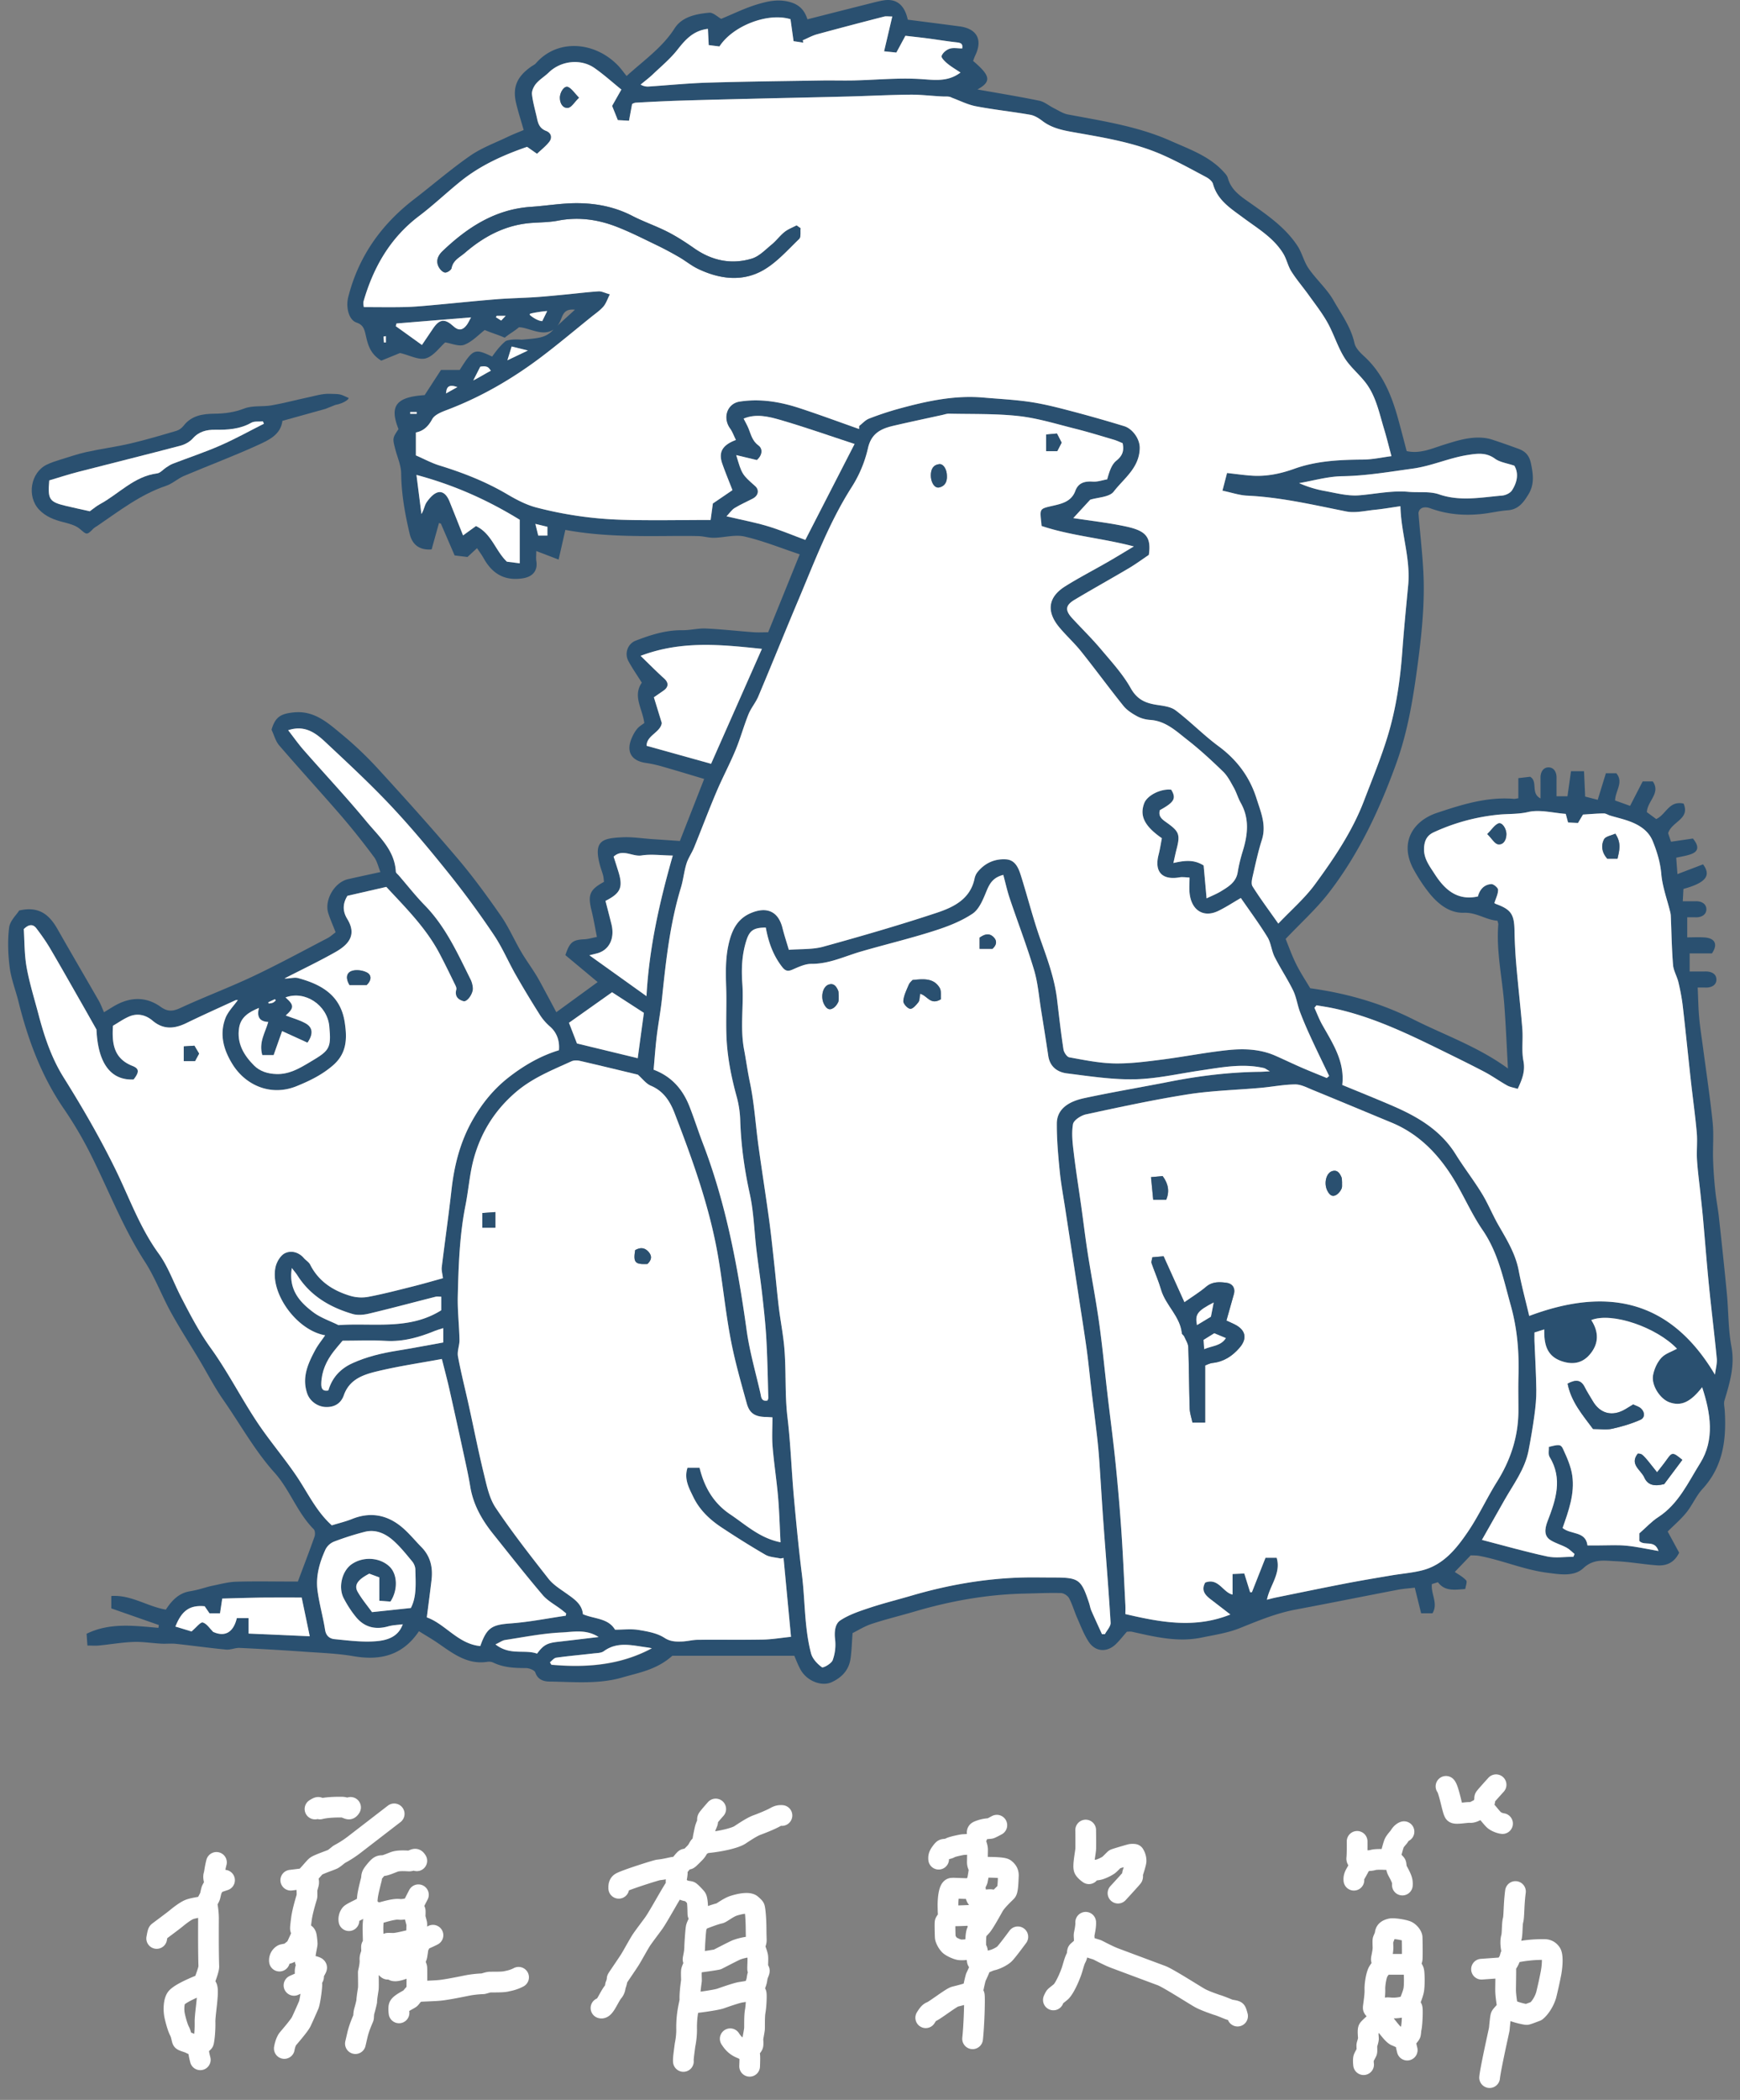 <svg xmlns="http://www.w3.org/2000/svg" width="126" height="152" fill="none"><rect width="100%" height="100%" fill="#808080" stroke="none"/><g clip-path="url(#a)"><path fill="#2A5070" d="M125.377 97.461c.261 1.39-.115 2.629-.5 3.904-.068.225.002.494.018.741.128 2.081-.109 4.043-1.615 5.675-.458.498-.73 1.165-1.158 1.697-.395.491-.886.907-1.359 1.38l.831 1.531c-.358.74-.938.967-1.615.916-.997-.073-1.987-.258-2.983-.299-.799-.033-1.583-.202-2.341.505-.678.635-1.718.447-2.624.33-1.684-.219-3.255-.911-4.919-1.221-.211-.04-.431-.027-.616-.037l-1.149 1.201c.242.17.58.346.824.61.092.099-.034.4-.064.626-.781.057-1.483.179-1.981-.493l-.437.135c-.089.713.477 1.402.042 2.114h-.822l-.459-1.853c-.374.045-.814.071-1.244.153-2.463.472-4.923.97-7.388 1.432-1.407.264-2.707.807-4.027 1.337-.884.357-1.861.501-2.805.694-1.704.347-3.354-.055-5.003-.424-.136-.031-.286-.004-.382-.004-.288.328-.522.631-.795.896-.638.617-1.477.573-1.967-.167-.347-.526-.574-1.133-.83-1.714-.21-.475-.35-.983-.59-1.439-.097-.183-.382-.369-.587-.375-.865-.024-1.733.019-2.6.037-2.726.056-5.383.528-7.995 1.298-1.038.306-2.092.559-3.118.897-.527.175-1.01.483-1.38.664-.055.707-.066 1.29-.15 1.86-.12.819-.626 1.354-1.366 1.695-.722.331-1.79-.078-2.248-.902-.203-.366-.347-.764-.457-1.01h-8.831c-1.144 1.02-2.416 1.218-3.606 1.566-1.732.509-3.531.324-5.304.3-.383-.006-.835-.118-1.009-.651-.055-.171-.45-.327-.69-.325-.82.001-1.62-.036-2.375-.404a.78.78 0 0 0-.426-.045c-1.446.215-2.489-.616-3.57-1.359-.44-.302-.905-.569-1.368-.858-1.206 1.784-2.83 2.137-4.755 1.805-1.125-.193-2.277-.234-3.418-.314a208.79 208.79 0 0 0-4.807-.283c-.326-.016-.664.151-.985.121-1.206-.115-2.407-.285-3.612-.414-.361-.04-.73.005-1.094-.015-.67-.036-1.339-.149-2.004-.125-.83.031-1.655.176-2.482.257-.257.026-.519.005-.851.005l-.061-.854c1.697-.827 3.455-.577 5.203-.427l.028-.205-3.441-1.204v-.897c1.437-.1 2.593.756 3.95.986.407-.625.909-1.187 1.726-1.325.208-.036.414-.077.619-.129.357-.09.708-.211 1.07-.283.554-.113 1.113-.266 1.674-.283 1.308-.041 2.619-.013 3.93-.013h.541c.434-1.158.837-2.203 1.21-3.261.053-.154.037-.428-.064-.528-1.194-1.198-1.73-2.861-2.831-4.087-1.455-1.619-2.481-3.508-3.711-5.266-.637-.91-1.146-1.91-1.716-2.865-.693-1.157-1.426-2.291-2.076-3.472-.664-1.204-1.146-2.517-1.887-3.664-1.542-2.387-2.564-5.022-3.814-7.547a28.375 28.375 0 0 0-2.036-3.499c-1.642-2.381-2.62-5.024-3.31-7.801-.206-.823-.527-1.63-.634-2.465-.12-.95-.157-1.937-.04-2.885.059-.482.53-.915.73-1.233 1.476-.341 2.209.352 2.785 1.368.983 1.731 1.992 3.448 2.982 5.174.138.241.233.51.372.824.327-.196.62-.392.93-.555 1.086-.568 2.177-.55 3.171.161.507.363.877.34 1.425.087 1.737-.804 3.536-1.477 5.267-2.294 1.82-.86 3.591-1.824 5.378-2.754.223-.116.413-.294.603-.434-.197-.508-.39-.935-.531-1.378-.302-.96.451-2.245 1.43-2.466.736-.167 1.475-.325 2.344-.515-.157-.382-.236-.786-.459-1.082a53.824 53.824 0 0 0-2.31-2.906c-1.503-1.74-3.058-3.435-4.558-5.177-.267-.311-.376-.757-.557-1.14.271-.93.672-1.158 1.615-1.252 1.458-.145 2.428.725 3.408 1.535a26.266 26.266 0 0 1 2.623 2.476c1.975 2.155 3.93 4.328 5.82 6.555 1.121 1.319 2.145 2.726 3.135 4.148.566.812.964 1.741 1.466 2.6.334.573.73 1.107 1.076 1.671.26.422.486.864.721 1.3.256.469.504.94.758 1.417l2.995-2.181c-.744-.622-1.563-1.303-2.339-1.95.316-.952.54-1.109 1.375-1.148.273-.011.542-.097.91-.168-.139-.694-.243-1.322-.396-1.936-.274-1.116-.126-1.492.908-2.052-.02-.144-.024-.31-.064-.465-.066-.25-.164-.495-.231-.746-.48-1.775.177-1.95 1.645-2.017.688-.032 1.382.08 2.074.129l2.07.14 1.759-4.49c-1.014-.302-1.978-.598-2.947-.874a9.037 9.037 0 0 0-1.265-.285c-1.061-.143-1.462-.821-1.028-1.812.103-.237.231-.475.398-.67.154-.18.373-.303.508-.406-.14-1.057-.852-1.949-.181-2.923-.321-.51-.672-1.015-.967-1.553-.304-.554-.064-1.259.523-1.487 1.084-.42 2.189-.77 3.38-.756.57.005 1.145-.15 1.712-.124 1.146.053 2.285.185 3.43.269.355.026.717.004 1.072.004l2.285-5.642c-1.355-.451-2.645-.976-3.983-1.286-.695-.163-1.478.074-2.223.088-.376.008-.752-.112-1.13-.122-.822-.019-1.646-.01-2.469-.004-2.398.017-4.795-.002-7.167-.445l-.488 2.148-1.617-.618c0 .313-.03.524.004.726.115.695-.266 1.135-.968 1.247-1.317.21-2.216-.32-2.841-1.44-.138-.247-.308-.475-.484-.742l-.693.64c-.26-.03-.518-.062-.931-.112l-.994-2.302-.137-.047c-.18.643-.36 1.286-.533 1.912-.84.07-1.395-.306-1.59-1.123-.341-1.437-.6-2.884-.617-4.375-.007-.588-.276-1.172-.427-1.757-.202-.795-.203-.795.235-1.454-.672-1.68-.178-2.322 1.892-2.459.408-.628.817-1.259 1.183-1.82h1.356c.97-1.534 1.07-1.575 2.348-.97.313-.436.628-.839.984-1.123.235-.11.716-.138 1.156-.1 1.289-.108 1.756-.14 2.307-.735-.805.549-1.803-.159-2.505-.164-.364.31-.715.488-1.029.756-.508-.222-.98-.353-1.447-.557-.436.33-.9.843-1.478 1.067-.39.152-.94-.102-1.387-.169-.412.362-.839.99-1.4 1.152-.506.147-1.16-.218-1.87-.385l-1.358.553c-.838-.514-.98-1.21-1.133-1.874-.097-.42-.18-.72-.667-.886-.56-.192-.774-1.113-.596-1.828.74-2.941 2.386-5.26 4.77-7.095 1.357-1.044 2.655-2.17 4.059-3.145.826-.575 1.806-.931 2.723-1.372.38-.183.778-.333 1.156-.494-.196-.689-.402-1.316-.552-1.958-.267-1.143.069-1.914 1.098-2.634.116-.082.255-.141.345-.244C40.338 2.82 43 2.977 44.71 4.697c.237.238.431.52.665.804 1.279-1.161 2.588-2.06 3.474-3.446.539-.845 1.555-1.045 2.502-1.134.288-.028.612.302.872.443.877-.36 1.732-.786 2.634-1.054.707-.21 1.428-.38 2.228-.192.76.18 1.16.578 1.384 1.28 1.526-.388 3.051-.776 4.579-1.16.32-.082.643-.166.97-.216.904-.135 1.492.35 1.717 1.402 1.249.16 2.497.319 3.746.485 1.267.167 1.695.968 1.136 2.115-.06.127-.103.262-.15.388 1.278 1.08 1.33 1.497.315 2.064 1.461.26 2.973.505 4.472.813.376.077.706.366 1.063.543.33.164.656.385 1.007.452 2.536.478 5.098.862 7.472 1.923 1.335.595 2.76 1.086 3.796 2.214.126.138.274.292.32.462.248.91.973 1.355 1.677 1.852 1.25.881 2.518 1.764 3.372 3.071.33.505.461 1.142.806 1.634.555.8 1.32 1.467 1.797 2.304.563.99 1.264 1.928 1.518 3.092.077.358.417.695.709.962 1.336 1.227 1.98 2.818 2.449 4.509.215.774.414 1.552.623 2.344.967.219 1.831-.19 2.703-.462.915-.285 1.816-.577 2.789-.503.232.018.469.061.69.133.643.21 1.28.435 1.916.668.495.181.782.479.903 1.063.161.785.26 1.503-.18 2.227-.359.594-.73 1.105-1.513 1.16-.611.043-1.215.194-1.826.26-1.282.142-2.535.047-3.765-.403-.345-.128-.787-.116-.863.337.137 1.825.386 3.65.384 5.473-.003 1.788-.189 3.584-.424 5.359-.326 2.463-.71 4.917-1.562 7.279-1.212 3.363-2.715 6.572-4.909 9.406-.882 1.138-1.972 2.118-3.108 3.316.205.497.442 1.177.76 1.816.313.633.71 1.225 1.02 1.753 2.661.367 5.125 1.077 7.455 2.248 2.278 1.145 4.711 1.985 6.863 3.56-.087-1.575-.15-3.07-.259-4.558-.142-1.956-.598-3.888-.439-5.867.005-.067-.029-.138-.06-.272-.825-.05-1.504-.607-2.423-.575-1.047.037-1.882-.633-2.527-1.437a11.93 11.93 0 0 1-1.098-1.655c-1.115-2-.042-3.565 1.653-4.133 1.814-.605 3.627-1.18 5.577-1.02.09.007.183-.022.329-.041v-1.458c.318-.036.585-.068.853-.1.592.345.01 1.186.753 1.57 0-.59.004-1.043-.001-1.495-.005-.412.197-.755.583-.753.385 0 .585.344.579.755-.004.43-.001.864-.001 1.337h.791l.256-1.815h.943l.082 1.836c.268.068.554.143.909.235l.592-1.925h.755c.549.654-.071 1.27-.089 1.973.339.12.7.25 1.086.389l.912-1.77h.735c.585.854-.387 1.404-.433 2.223l.678.502c.723-.33.916-1.353 1.982-1.12.486 1.13-.847 1.283-1.118 2.141.038.112.123.37.209.62l1.585-.232c.479.584.408.953-.191 1.15-.334.112-.689.163-1.017.238.026.368.052.716.089 1.188l1.852-.707c.617.824.185 1.34-1.419 1.78l-.048.892c.35 0 .656.003.962-.001.412-.005.752.2.748.588-.006.386-.354.582-.762.575-.169-.004-.339-.001-.625-.001v1.453c.42 0 .845-.026 1.266.006.757.058.966.504.523 1.155h-1.614v1.308c.371 0 .75.006 1.129-.001.431-.008.816.158.809.6-.005.392-.366.575-.774.565-.189-.006-.378-.002-.582-.002.036.767.045 1.477.109 2.183.062.71.178 1.414.271 2.121.24 1.816.514 3.626.703 5.446.091.89.004 1.8.032 2.698.023.741.078 1.483.154 2.22.066.663.197 1.316.27 1.977.203 1.849.402 3.7.577 5.55.12 1.26.092 2.545.326 3.784Zm-1.191 2.042c.055-.446.166-.815.132-1.17-.168-1.755-.389-3.503-.563-5.258-.166-1.662-.293-3.33-.443-4.994-.052-.569-.118-1.138-.178-1.708-.085-.804-.196-1.609-.247-2.416-.041-.655.04-1.32-.018-1.972-.114-1.28-.294-2.555-.435-3.831-.196-1.776-.372-3.554-.578-5.328a15.062 15.062 0 0 0-.315-1.727c-.1-.426-.354-.828-.389-1.254-.096-1.18-.112-2.367-.163-3.552a1.442 1.442 0 0 0-.043-.283c-.224-.912-.563-1.812-.643-2.736-.075-.852-.312-1.63-.623-2.393-.314-.765-.984-1.18-1.734-1.45-.439-.157-.9-.26-1.348-.396-.157-.046-.31-.158-.462-.156-.482.004-.963.049-1.505.082l-.362.609c-.238-.01-.469-.022-.719-.034l-.169-.624c-.924-.067-1.875-.331-2.72-.135-.752.174-1.479.12-2.211.197a14.633 14.633 0 0 0-4.629 1.271c-.498.23-.674.613-.7 1.141-.038.758.403 1.309.768 1.878.72 1.12 1.626 1.955 3.134 1.625.127-.498.442-.858.964-.894.164-.013.493.263.494.41.004.307-.16.616-.267.96a.462.462 0 0 0 .136.077c1.07.394 1.298.744 1.32 1.897.016.837.059 1.676.131 2.511.132 1.544.313 3.085.437 4.63.061.77-.067 1.564.078 2.31.145.752-.09 1.329-.412 2.026-.292-.09-.551-.126-.764-.244-.553-.31-1.072-.683-1.63-.979-1.027-.54-2.069-1.048-3.11-1.56-2.531-1.243-5.07-2.46-7.851-3.05-.404-.086-.812-.144-1.217-.216l-.151.18c.19.416.351.849.576 1.247.761 1.347 1.634 2.651 1.44 4.339 1.221.505 2.448.996 3.661 1.52 1.81.783 3.471 1.758 4.555 3.503.6.966 1.303 1.868 1.895 2.836.453.74.778 1.556 1.211 2.308.601 1.043 1.228 2.06 1.457 3.275.211 1.112.51 2.206.761 3.277 5.557-2.082 10.18-1.253 13.449 4.251Zm-1.071 6.41c1.062-1.695.766-3.616.143-5.501-.853 1.098-1.54 1.4-2.389 1.084-.664-.249-1.305-1.233-1.163-1.964.085-.443.297-.916.597-1.244.286-.313.757-.452 1.135-.661-1.483-1.56-4.726-2.67-6.207-2.075.552.86.566 1.707-.116 2.5-.569.661-1.292.741-2.076.46-1.074-.387-1.231-1.285-1.214-2.284-.248.077-.466.145-.708.222 0 .244-.007.436 0 .626.046 1.177.119 2.352.133 3.528.008.619-.057 1.243-.14 1.857a47.357 47.357 0 0 1-.418 2.518c-.26 1.363-1.095 2.45-1.759 3.621l-1.621 2.864c1.632.422 3.166.864 4.724 1.199.607.132 1.264.022 1.899.022.027-.067.056-.134.084-.2-.193-.157-.366-.348-.581-.462-.374-.201-.797-.316-1.155-.539-.44-.275-.468-.729-.214-1.384.591-1.529 1.108-3.059.141-4.647-.115-.187-.039-.49-.051-.72.712-.185.866-.204 1.027.151.283.614.572 1.259.666 1.918.192 1.324-.269 2.573-.698 3.8.593.497 1.668.211 1.8 1.261h.862c.656.001 1.318-.042 1.969.022.743.071 1.476.239 2.313.383-.286-.851-.999-.331-1.389-.727v-.546c.499-.435.892-.869 1.365-1.175 1.474-.95 2.176-2.526 3.041-3.907Zm-13.156-6.317c.049-1.728-.085-3.413-.558-5.102-.53-1.885-.896-3.79-2.041-5.46-.799-1.163-1.359-2.486-2.098-3.693-1.099-1.794-2.514-3.266-4.508-4.09-1.902-.785-3.798-1.581-5.703-2.36-.409-.166-.841-.4-1.262-.397-.826.007-1.651.172-2.48.246-1.76.159-3.538.2-5.279.471-2.477.39-4.931.922-7.384 1.45-.364.078-.894.42-.946.71-.116.667-.028 1.383.054 2.07.153 1.299.362 2.588.544 3.882.158 1.13.292 2.262.469 3.39.264 1.687.59 3.364.827 5.053.238 1.698.397 3.406.597 5.109.187 1.608.403 3.213.57 4.823.17 1.663.319 3.329.433 4.997.126 1.818.203 3.641.298 5.46.013.256.001.512.001.679 2.568.598 5.032 1.06 7.603.03-.52-.401-.968-.748-1.418-1.092-.404-.311-.719-.65-.404-1.217.957-.372 1.29.722 1.98.867v-1.487l.85-.039.422 1.359c.044-.001.087-.004.13-.007l.984-2.489h.808c.337 1.132-.5 1.999-.704 3.036.222-.056.421-.113.624-.155 1.669-.339 3.337-.686 5.01-1.009 1.115-.217 2.238-.403 3.359-.593.747-.128 1.511-.184 2.244-.369 1.543-.389 2.486-1.572 3.316-2.794.783-1.151 1.366-2.438 2.108-3.622.997-1.591 1.551-3.295 1.549-5.175 0-.827-.019-1.656.005-2.482Zm-.471-64.101c.379-.581.503-1.227.173-1.785-.534-.184-1.043-.245-1.404-.508-.643-.466-1.28-.378-1.977-.267-1.356.212-2.603.795-3.987.986-1.7.233-3.377.524-5.106.55-1.04.016-2.076.323-3.114.5a8.098 8.098 0 0 0 1.806.559c.84.15 1.701.389 2.532.324 1.192-.095 2.369-.36 3.58-.253.74.065 1.536-.052 2.214.181 1.534.529 3.044.218 4.563.09.256-.021.59-.175.72-.377Zm-7.517 6.876c.186-1.94-.52-3.781-.56-5.729-.654.093-1.256.2-1.863.26-.69.07-1.413.248-2.069.118-2.375-.474-4.731-1.029-7.165-1.142-.569-.027-1.129-.223-1.792-.361l.332-1.278c.68.074 1.269.162 1.86.196 1.035.058 2.02-.147 3.002-.5 1.613-.58 3.309-.656 5.01-.67.68-.005 1.358-.159 2.034-.246-.204-.755-.354-1.375-.54-1.985-.35-1.15-.58-2.359-1.334-3.339-.482-.626-1.124-1.142-1.534-1.805-.49-.79-.763-1.71-1.216-2.527-.389-.701-.892-1.34-1.361-1.995-.414-.578-.883-1.12-1.263-1.72-.249-.389-.339-.878-.578-1.276-.701-1.16-1.861-1.83-2.91-2.611-.9-.67-1.862-1.257-2.187-2.447-.056-.2-.3-.391-.503-.498-1.042-.555-2.079-1.129-3.157-1.605-2.008-.886-4.163-1.238-6.307-1.617-.833-.146-1.674-.294-2.38-.835-.26-.199-.571-.395-.883-.45-1.309-.23-2.634-.367-3.938-.617-.6-.115-1.168-.41-1.75-.623-.186-.113-.423-.074-.658-.086-.79-.036-1.578-.138-2.368-.13-1.491.014-2.982.094-4.473.133-2.12.055-4.24.096-6.36.147-1.902.046-3.806.09-5.708.148-1.104.033-2.208.092-3.311.151-.13.007-.254.093-.269.097l-.223 1.21-.81-.045c-.151-.379-.283-.704-.413-1.028.202-.359.4-.707.67-1.184-.645-.521-1.26-1.077-1.934-1.55-1.01-.71-2.452-.537-3.328.319-.29.282-.653.495-.911.801-.173.204-.328.526-.3.775.066.607.249 1.2.377 1.8.082.387.226.687.644.848.363.14.472.481.224.8-.238.304-.556.548-.88.857l-.719-.502c-1.746.601-3.38 1.343-4.798 2.48-1.025.824-1.977 1.736-3.024 2.527-2.09 1.579-3.303 3.703-4.017 6.162-.048.167.012.364.016.431 1.04 0 2.02.018 2.996-.006.67-.015 1.338-.08 2.005-.139 1.52-.137 3.04-.298 4.562-.421.955-.077 1.916-.093 2.874-.155.716-.047 1.429-.12 2.142-.188.807-.077 1.611-.178 2.419-.23.217-.015.445.111.818.214-.178.349-.274.662-.47.887-.247.285-.57.504-.868.744-1.224.985-2.426 1.998-3.68 2.944-2.093 1.574-4.344 2.874-6.804 3.803-.386.147-.874.343-1.045.66-.283.528-.636.855-1.179.96v1.66c.584.253 1.133.554 1.72.734 1.702.524 3.346 1.168 4.889 2.077.669.395 1.386.772 2.131.965 2.005.516 4.058.824 6.127.883 2.18.064 4.362.015 6.476.015l.163-1.192c.44-.3.923-.63 1.418-.966-.251-.65-.515-1.28-.739-1.924-.282-.813-.006-1.336.99-1.708-.157-.314-.255-.597-.422-.83-.566-.784-.21-1.809.694-1.948 1.486-.23 2.926.013 4.332.473 1.448.474 2.879 1.005 4.317 1.512v-.216c.237-.183.449-.432.716-.536a21.932 21.932 0 0 1 2.143-.712c2.008-.55 4.033-.997 6.138-.813 1.093.096 2.194.148 3.278.302.91.13 1.812.346 2.704.578a100.8 100.8 0 0 1 4.224 1.194c.564.174 1.134.89 1.118 1.599-.033 1.427-1.151 2.18-1.886 3.135-.313.407-1.147.412-1.701.587l-1.224 1.33c1.21.187 2.485.33 3.734.59 1.431.302 1.94.69 1.735 2.073-.42.282-.913.648-1.438.959-1.305.774-2.633 1.507-3.935 2.287-.681.408-.706.764-.164 1.352.685.742 1.41 1.45 2.06 2.22.766.91 1.59 1.804 2.166 2.83.45.801 1.035 1.068 1.836 1.199.484.078 1.046.128 1.412.404 1.074.813 2.022 1.795 3.106 2.595 1.339.986 2.264 2.223 2.76 3.799.304.967.725 1.907.385 2.974-.264.83-.45 1.689-.645 2.541-.062.272-.156.638-.033.834.549.875 1.172 1.706 1.867 2.695.936-.987 1.909-1.825 2.65-2.833 1.386-1.89 2.707-3.84 3.553-6.053.598-1.566 1.243-3.12 1.728-4.723.592-1.954.891-3.979 1.041-6.022.119-1.62.276-3.236.431-4.852Zm-5.894 35.661.172-.15c-.443-.925-.894-1.845-1.322-2.778a28.376 28.376 0 0 1-.795-1.874c-.188-.504-.258-1.06-.492-1.538-.405-.83-.924-1.602-1.34-2.427-.227-.452-.26-1.01-.52-1.435-.6-.977-1.285-1.902-1.924-2.83-.571.33-1.088.672-1.641.938-1.055.508-1.92-.038-2.067-1.245-.047-.376-.008-.762-.008-1.171-.184-.012-.3-.024-.416-.028-.098-.003-.196-.009-.29.009-1.278.226-1.855-.392-1.537-1.633.103-.405.165-.823.239-1.196-1.268-.882-1.626-1.628-1.275-2.542.22-.567 1.21-1.061 1.953-.97.377.63.226.902-.822 1.477-.147.485.212.702.518.921.875.627.964.854.693 1.894-.085.324-.15.652-.233 1.013.797-.177 1.472-.274 2.19.179l.213 2.382c.378-.184.73-.322 1.05-.518.54-.33 1.091-.655 1.206-1.384.081-.51.21-1.02.362-1.514.367-1.19.502-2.354-.147-3.503-.196-.35-.305-.748-.5-1.098-.229-.407-.45-.845-.776-1.162-.825-.798-1.673-1.583-2.577-2.288-.807-.63-1.574-1.379-2.702-1.451a2.363 2.363 0 0 1-.948-.264c-.361-.198-.736-.438-.99-.753-1.042-1.295-2.024-2.64-3.063-3.94-.494-.617-1.089-1.151-1.593-1.761-.94-1.139-.797-2.176.439-2.951 1.001-.629 2.057-1.17 3.082-1.762.636-.366 1.26-.749 1.889-1.125-2.274-.603-4.55-.768-6.679-1.483l-.03-.31c-.106-.95-.102-.936.855-1.154.665-.152 1.337-.312 1.619-1.077.216-.59.683-.709 1.273-.668.338.023.687-.105 1.032-.166.148-.528.306-1.058.66-1.346.446-.36.576-.712.457-1.272-.208-.083-.421-.188-.645-.253-.928-.273-1.854-.56-2.791-.794-1.354-.339-2.704-.76-4.08-.914-1.67-.186-3.365-.133-5.05-.174-.16-.003-.325.057-.486.093-1.177.258-2.358.508-3.532.781-.902.21-1.616.538-1.858 1.637a8.907 8.907 0 0 1-1.175 2.804c-1.633 2.556-2.681 5.375-3.85 8.14-.985 2.33-1.928 4.679-2.913 7.011-.19.452-.53.841-.712 1.294-.344.854-.585 1.75-.94 2.6-.425 1.024-.952 2.005-1.383 3.026-.564 1.327-1.07 2.68-1.615 4.014-.162.4-.425.761-.551 1.168-.176.563-.228 1.163-.4 1.726-.794 2.606-1.088 5.294-1.368 7.986-.098.944-.278 1.88-.391 2.823-.094.78-.147 1.564-.22 2.383 1.32.495 2.119 1.44 2.598 2.666.346.879.63 1.782.968 2.665 1.676 4.364 2.526 8.916 3.168 13.523.213 1.54.652 3.049.999 4.568.058.257.055.621.517.521.019-.065.058-.131.055-.196-.042-1.419-.064-2.84-.142-4.255-.061-1.072-.179-2.14-.3-3.208-.123-1.088-.288-2.168-.419-3.254-.16-1.348-.192-2.723-.482-4.044-.386-1.754-.631-3.508-.691-5.299a7.38 7.38 0 0 0-.245-1.69c-.407-1.47-.703-2.957-.755-4.482-.04-1.138.021-2.281-.016-3.421-.034-1.041-.063-2.078.158-3.1.218-1.008.594-1.902 1.648-2.34 1.152-.48 1.97-.099 2.267 1.082.131.521.3 1.032.464 1.588.88-.072 1.723-.016 2.49-.228 2.752-.76 5.497-1.552 8.205-2.45 1.222-.405 2.443-.986 2.754-2.487.033-.16.105-.325.205-.452.527-.66 1.24-.983 2.064-.934.681.041.915.635 1.088 1.184.481 1.53.874 3.092 1.408 4.602.506 1.43 1.03 2.843 1.21 4.36.14 1.204.278 2.409.46 3.609.033.216.25.544.423.576 1.075.195 2.16.418 3.245.442 1.14.023 2.288-.128 3.425-.272 1.6-.203 3.187-.521 4.79-.69 1.16-.122 2.343-.086 3.45.4.652.286 1.292.595 1.946.878.592.257 1.193.494 1.79.741Zm-4.12-.485c-.24-.132-.335-.216-.444-.241-1.554-.35-3.082-.042-4.615.184-1.573.233-3.146.599-4.724.632-1.635.035-3.282-.222-4.914-.427-.684-.085-1.233-.476-1.35-1.26-.164-1.101-.339-2.202-.517-3.301-.159-.982-.233-1.99-.516-2.935-.52-1.74-1.177-3.438-1.756-5.16-.19-.562-.315-1.144-.47-1.71-.731.185-.98.608-1.203 1.145-.25.604-.53 1.335-1.028 1.666-.852.568-1.856.948-2.844 1.26-1.73.551-3.5.972-5.244 1.48-1.178.343-2.292.897-3.572.888-.465-.003-.945.23-1.391.422-.324.141-.507.082-.715-.18-.662-.838-1.007-1.805-1.2-2.87-.873.005-1.172.207-1.403.926-.33 1.022-.373 2.072-.296 3.136.113 1.588-.175 3.18.127 4.774.15.788.255 1.582.422 2.374.317 1.506.408 3.059.618 4.59.246 1.786.529 3.568.773 5.354.15 1.11.263 2.222.385 3.334.108.996.194 1.994.315 2.989.12.99.318 1.972.402 2.964.142 1.668.025 3.337.228 5.025.232 1.934.291 3.905.472 5.861.168 1.853.346 3.697.577 5.544.235 1.887.167 3.815.658 5.67.102.386.45.758.784 1 .099.072.69-.263.782-.512a3.3 3.3 0 0 0 .175-1.502c-.067-.546-.005-1.122.371-1.372.635-.42 1.395-.671 2.13-.915 1.003-.333 2.033-.588 3.049-.886 2.586-.757 5.222-1.223 7.918-1.304.774-.022 1.55-.003 2.323-.003 1.865 0 2.027.115 2.604 1.857.058.18.086.372.161.544.249.57.513 1.134.771 1.7.07 0 .14 0 .21.002.144-.279.43-.565.413-.834-.145-2.433-.348-4.861-.525-7.29-.108-1.481-.192-2.963-.295-4.444a38.303 38.303 0 0 0-.157-1.714c-.133-1.157-.283-2.313-.42-3.47-.114-.946-.203-1.894-.332-2.838-.165-1.2-.358-2.393-.541-3.59-.167-1.102-.337-2.206-.507-3.308-.168-1.102-.341-2.203-.508-3.305-.14-.915-.312-1.827-.402-2.748-.112-1.136-.214-2.28-.208-3.42.004-1.076.886-1.605 1.975-1.839 2.058-.442 4.137-.79 6.204-1.196 2.158-.424 4.331-.687 6.53-.712.191-.003.381-.018.72-.035ZM69.675 3.507c.072-.382-.153-.414-.445-.448-.683-.075-1.363-.188-2.044-.278-.54-.072-1.08-.128-1.623-.19l-.655 1.213-.888-.09c.206-.874.39-1.652.592-2.52-.309 0-.454-.03-.582.004-1.623.42-3.245.84-4.86 1.282-.36.099-.694.288-1.04.436l.038.17-.704-.105-.222-1.59c-1.628-.507-4.179.475-5.144 1.97a282.32 282.32 0 0 1-.778-.097l-.058-1.176c-1.063.13-1.636.784-2.211 1.516-.51.65-1.16 1.19-1.763 1.763-.283.27-.6.505-.9.757.25.138.434.148.616.136 1.432-.094 2.862-.237 4.297-.279 2.722-.081 5.446-.11 8.17-.154.796-.013 1.595.013 2.393-.005 1.562-.038 3.13-.192 4.685-.106 1.047.058 2.05.255 3.002-.465-.31-.21-.644-.402-.939-.643-.184-.153-.47-.432-.428-.555.075-.221.341-.448.576-.524.267-.09.59-.022.915-.022Zm-7.793 28.63c-1.902-.623-3.633-1.237-5.394-1.745-.85-.246-1.755-.462-2.64-.092.124.249.256.474.354.713.181.448.274.905.727 1.236.285.206.32.662-.122 1.052l-1.495-.358c.416 1.397.416 1.397 1.372 2.243.312.276.238.688-.17.901-.439.231-.896.427-1.317.686-.21.13-.359.36-.587.6 1.1.26 2.053.437 2.975.714.922.277 1.813.656 2.731.995l3.566-6.945ZM57.28 118.48c-.183-1.931-.36-3.819-.54-5.705-.074.011-.15.024-.225.037-.367-.085-.78-.093-1.092-.273a63.205 63.205 0 0 1-3.18-1.982c-.847-.561-1.583-1.259-2.03-2.183-.31-.642-.694-1.304-.43-2.126h.876c.337 1.383.997 2.549 2.214 3.365 1.134.761 2.148 1.728 3.65 2.024-.064-1.202-.09-2.255-.182-3.302-.106-1.208-.295-2.409-.395-3.619-.056-.691-.01-1.391-.01-2.122-.208-.011-.347-.023-.486-.026-.76-.019-1.17-.251-1.37-.971-.43-1.548-.875-3.098-1.172-4.674-.37-1.957-.565-3.947-.898-5.912-.61-3.608-1.85-7.031-3.159-10.43-.334-.866-.8-1.604-1.723-1.992-.347-.146-.605-.507-.94-.8-1.35-.324-2.772-.67-4.2-1-.191-.043-.432-.046-.605.033-1.417.646-2.852 1.211-4.074 2.271-1.498 1.3-2.469 2.876-2.989 4.73-.31 1.11-.386 2.287-.612 3.424-.431 2.17-.504 4.37-.558 6.569-.026 1.053.102 2.11.124 3.166.008.399-.18.819-.11 1.2.217 1.184.519 2.353.779 3.53.367 1.662.694 3.334 1.099 4.986.204.84.387 1.749.853 2.445 1.188 1.77 2.506 3.456 3.824 5.136.343.437.857.749 1.319 1.079.55.392 1.11.76 1.173 1.484.836.36 1.817.272 2.327 1.123.594 0 1.161-.071 1.702.017.643.106 1.342.227 1.868.568.447.289.842.283 1.283.269.38-.012.755-.119 1.133-.122 1.572-.015 3.144.013 4.717-.016.66-.012 1.318-.127 2.04-.201Zm-5.788-63.193c1.272-2.873 2.473-5.588 3.68-8.319-2.922-.304-5.802-.623-8.784.506.62.6 1.144 1.134 1.7 1.634.34.303.345.617-.048.888l-.69.477.572 1.86c-.091.685-1.109.9-1.097 1.653l4.667 1.3Zm-4.678 16.82c.195-3.5.932-6.768 1.904-10.178-.842-.011-1.567-.117-2.258-.007-.666.107-1.376-.517-2.025.087.12.375.222.688.32 1.004.383 1.196.216 1.628-.91 2.198.14.545.29 1.111.43 1.678.26 1.04-.16 1.889-1.045 2.121-.12.032-.241.061-.552.138l4.136 2.959Zm.387 47.221a.162.162 0 0 0-.03-.005.206.206 0 0 1 .028-.015c-.106-.02-.212-.044-.318-.058-1.07-.135-2.15-.465-3.159.272-.19.137-.496.132-.753.162-.896.105-1.796.183-2.69.307-.165.023-.304.216-.455.331l.009.014-.008.006.102.176c2.509.219 4.96.051 7.274-1.19Zm-1.021-42.73c.152-1.13.3-2.203.446-3.282l-2.304-1.493c-1.054.748-2.087 1.479-3.122 2.21.224.574.401 1.033.581 1.5 1.452.35 2.89.7 4.399 1.065Zm-2.833 41.897-.017-.01c.002-.002.005-.002.007-.002-.91-.584-1.835-.366-2.674-.327-1.367.063-2.726.337-4.085.544-.206.03-.395.174-.706.319l.013.01c-.001.002-.003.002-.003.002 1.057.827 2.108.342 3.009.666.454-.617.725-.765 1.486-.852.953-.108 1.905-.224 2.97-.35ZM40.34 23.597l1.295-1.18c-1.054-.116-.845.735-1.295 1.18Zm.63 93.355.028-.167c-.119-.095-.235-.192-.356-.283-.453-.348-.985-.625-1.347-1.049-1.232-1.451-2.408-2.95-3.599-4.438-.807-1.009-1.431-2.107-1.643-3.41a37.198 37.198 0 0 0-.388-1.952 612.878 612.878 0 0 0-1.115-5.058c-.168-.749-.369-1.491-.552-2.226-1.608.298-3.131.52-4.622.877-1.02.244-2.062.56-2.48 1.753-.209.594-.695.886-1.357.844-.556-.037-1.1-.423-1.29-.969-.41-1.169.057-2.184.591-3.176.194-.356.455-.675.706-1.043-2.056-.357-4.001-3.043-3.595-4.931.082-.38.365-.859.689-1.013.442-.212.99-.084 1.367.356.142.164.357.283.452.468.61 1.215 1.653 1.885 2.898 2.26.406.124.884.156 1.3.078 1.092-.206 2.17-.488 3.247-.758.744-.186 1.482-.404 2.173-.593-.04-.335-.115-.573-.087-.798.226-1.865.496-3.724.704-5.589.2-1.789.633-3.492 1.53-5.068.693-1.215 1.55-2.268 2.673-3.132 1.1-.848 2.276-1.518 3.578-1.916.069-.73-.191-1.315-.643-1.709a3.964 3.964 0 0 1-.746-.864 75.565 75.565 0 0 1-1.75-2.907c-.54-.949-.97-1.97-1.576-2.87a65.25 65.25 0 0 0-3.195-4.363c-1.358-1.694-2.749-3.372-4.237-4.955-1.518-1.616-3.152-3.126-4.77-4.644-.71-.665-1.503-1.247-2.689-.85.4.515.738.998 1.124 1.438 1.515 1.73 3.092 3.407 4.555 5.179.892 1.076 2.03 2.05 2.117 3.619.006.096.137.187.213.277.626.725 1.219 1.48 1.885 2.163 1.511 1.55 2.38 3.484 3.322 5.377.093.188.143.407.158.616.029.396-.41 1.018-.678.945-.396-.11-.653-.357-.521-.845.033-.126-.064-.302-.132-.438-.353-.724-.705-1.447-1.08-2.158-.98-1.862-2.456-3.325-3.857-4.832l-2.816.646c-.377.618-.328 1.156-.009 1.68.696 1.136.116 1.838-.855 2.388-1.205.683-2.46 1.278-3.693 1.913.341.03.688-.105.978-.028 1.69.454 3.085 1.239 3.383 3.195.179 1.167.164 2.236-.835 3.11-.788.689-1.687 1.128-2.638 1.515-1.883.769-3.709-.065-4.648-1.574-.648-1.041-.963-2.148-.524-3.325.181-.488.598-.89.907-1.332-.045.004-.12-.006-.179.02-1.183.545-2.372 1.076-3.543 1.646-.863.42-1.661.498-2.451-.17-.49-.416-1.087-.564-1.699-.302-.41.175-.78.441-1.171.668-.083 1.266.039 2.367 1.41 2.907.506.2.498.45.084.982-1.673.083-2.59-1.208-2.689-3.616-.404-.712-.724-1.284-1.05-1.853-.765-1.338-1.52-2.68-2.3-4.007-.301-.51-.645-.996-1.004-1.467-.224-.292-.521-.326-.91.058.056.857.038 1.826.204 2.76.208 1.158.565 2.291.866 3.434.418 1.587.94 3.148 1.812 4.538 1.35 2.154 2.619 4.344 3.74 6.628 1.011 2.056 1.772 4.238 3.144 6.126.688.945 1.082 2.101 1.626 3.153.653 1.263 1.3 2.513 2.144 3.684 1.217 1.686 2.168 3.561 3.318 5.3.887 1.345 1.945 2.577 2.854 3.908.837 1.226 1.454 2.606 2.599 3.627.489-.151.998-.272 1.479-.465 1.267-.507 2.44-.315 3.484.507.563.444 1.02 1.021 1.527 1.536.657.667.835 1.481.73 2.377-.102.867-.218 1.732-.342 2.707 1.343.48 2.263 1.926 3.872 2.077.473-1.352.855-1.545 2.211-1.642 1.333-.097 2.653-.364 3.978-.555Zm-1.33-78.185v-.635c-.272-.065-.513-.125-.87-.21l.207.845h.664Zm-.371-15.525.354-.726c-.206 0-1 .12-1.2.186-.038.009-.122.045 0 .143.229.187.595.398.846.398Zm-2.526 2.837 1.488-.708-1.18-.29-.308.998Zm.893 14.695v-3.152c-2.352-1.447-4.782-2.524-7.477-3.245l.359 2.83c.191-.306.223-.64.392-.874.204-.286.492-.616.804-.696.402-.103.676.266.829.64.34.836.67 1.676.99 2.478l.935-.677c1.135.543 1.404 1.785 2.239 2.578l.929.118ZM36.62 22.859h-.65c-.02.033-.043.067-.063.102l.386.244.327-.346Zm-1.072 3.978c-.146-.176-.185-.395-.77-.294l-.507.995c.385-.187.967-.55 1.277-.701Zm-1.756-3.305c.113-.147.186-.324.318-.558l-2.05.167-3.347.273-.055.194 1.896 1.363.797-1.18c.246-.364.466-.554.713-.569.222-.014.466.116.765.39.38.35.678.291.963-.08Zm-.67 4.487c-.627-.224-.79-.012-.824.459l.825-.46Zm-1.024 69.155v-1.04c-.262.086-.442.132-.612.202-1.133.463-2.282.791-3.535.722-1.064-.06-2.135-.012-3.144-.012-.248.298-.455.529-.643.774-.533.69-.882 1.454-.9 2.344-.006.343.1.566.515.484.27-.933.872-1.575 1.73-1.968 1.034-.472 2.129-.732 3.25-.912 1.114-.179 2.224-.395 3.339-.594Zm-.141-2.334v-.979c-.179 0-.302-.025-.414.003-1.601.405-3.197.835-4.804 1.217-.386.093-.84.138-1.21.03-1.636-.483-3.054-1.31-3.997-2.8-.1-.156-.226-.297-.4-.526-.252 1.567.57 2.465 1.568 3.212.532.396 1.196.615 1.812.92 2.483-.18 5.109.396 7.445-1.077Zm-1.783-64.884c0-.043 0-.088-.002-.132h-.467l.002.132h.467Zm-.422 86.438c.43-.822.345-1.811.325-2.787-.005-.197-.1-.43-.228-.584-.427-.515-.851-1.047-1.348-1.493-.582-.522-1.289-.855-2.099-.647a20.49 20.49 0 0 0-2.22.708 1.2 1.2 0 0 0-.61.56c-.43.938-.716 1.935-.58 2.972.125.959.4 1.897.549 2.854.07.447.344.639.69.672.978.096 1.968.224 2.94.154.808-.056 1.657-.28 1.994-1.23-.361.048-.72.055-1.055.15-.922.261-1.715.068-2.323-.665a7.955 7.955 0 0 1-.895-1.364c-.418-.793-.126-1.972.56-2.459.818-.581 2.02-.52 2.734.141.596.548.652 1.698.088 2.553l-.803-.061v-1.69l-.73-.27c-.838.435-1.118.825-.841 1.314.299.527.698.998 1.04 1.471.991-.104 1.872-.199 2.811-.299Zm-1.81-91.608v-.456l-.174.035.037.427.138-.006ZM22.34 76.941c1.498-.891 1.667-.984 1.504-2.66-.148-1.537-1.771-2.608-3.17-2.083.631.557.637.751.018 1.307.49.19.993.321 1.435.568.527.297.572.77.14 1.4l-1.839-.838c-.22.626-.422 1.195-.614 1.737h-.82c-.269-.93.213-1.63.43-2.4-.683-.028-.824-.432-.674-1.013-.714.294-1.308.652-1.434 1.428-.183 1.12.338 1.997 1.084 2.74.427.424.983.596 1.616.616.896.03 1.623-.385 2.324-.802Zm.09 41.498c-.212-1.021-.393-1.891-.584-2.802-.982 0-1.97-.01-2.958.003-.953.012-1.906.047-2.794.07l-.162 1.067h-.762a113.9 113.9 0 0 1-.35-.511c-1.069-.097-1.657.299-2.118 1.471l1.167.354c.353-.296.649-.697.816-.649.293.085.508.443.756.686.948.418 1.493-.086 1.71-1.005h.85v1.122l4.43.194Zm-2.458-46.023-.064-.093-.482.225.03.093c.102-.019.213-.023.307-.062.079-.034.14-.108.21-.163Z"/><path fill="#fff" d="m39.622 22.516-.354.727c-.251 0-.617-.211-.846-.398-.122-.098-.038-.134 0-.143.2-.065.994-.186 1.2-.186ZM38.23 25.371l-1.488.708.308-.998 1.18.29ZM34.778 26.543c.585-.101.624.118.77.294-.31.15-.892.514-1.277.701l.507-.995ZM124.318 98.332c.034.356-.077.725-.132 1.171-3.269-5.504-7.892-6.333-13.449-4.25-.251-1.072-.55-2.166-.761-3.278-.229-1.216-.856-2.232-1.457-3.275-.433-.752-.758-1.569-1.211-2.308-.592-.968-1.295-1.87-1.895-2.836-1.084-1.745-2.745-2.72-4.555-3.503-1.213-.524-2.44-1.015-3.66-1.52.193-1.688-.68-2.992-1.44-4.34-.226-.397-.387-.83-.577-1.247l.151-.178c.405.07.813.129 1.217.215 2.781.59 5.32 1.807 7.851 3.05 1.041.512 2.083 1.02 3.11 1.56.558.296 1.077.67 1.63.979.213.118.472.154.764.244.322-.697.557-1.274.412-2.026-.145-.746-.017-1.54-.078-2.31-.124-1.546-.305-3.086-.437-4.63a37.639 37.639 0 0 1-.131-2.51c-.022-1.154-.25-1.504-1.32-1.898a.462.462 0 0 1-.136-.076c.107-.345.271-.654.267-.96-.001-.148-.33-.424-.494-.411-.522.036-.837.396-.964.894-1.508.33-2.414-.505-3.134-1.625-.365-.57-.806-1.12-.768-1.878.026-.528.202-.912.7-1.141 1.473-.68 3.011-1.1 4.629-1.27.732-.078 1.459-.024 2.211-.198.845-.196 1.796.068 2.72.135l.169.624c.25.012.481.024.719.034l.362-.609c.542-.033 1.023-.078 1.505-.082.152-.002.305.11.462.156.448.135.909.239 1.348.397.75.27 1.42.684 1.734 1.45.311.762.548 1.54.623 2.392.08.924.419 1.824.643 2.736.023.093.039.189.043.283.051 1.185.067 2.372.163 3.552.035.426.289.828.389 1.254.134.568.248 1.146.315 1.727.206 1.774.382 3.552.578 5.328.141 1.276.321 2.551.435 3.83.058.653-.023 1.318.018 1.973.051.807.162 1.612.247 2.416.06.57.126 1.139.178 1.708.15 1.665.277 3.332.443 4.994.174 1.755.395 3.503.563 5.257Zm-7.188-36.176c.137-.595.294-1.143-.159-1.81-.289.134-.703.192-.816.407-.241.458-.153.965.231 1.403h.744Zm-8.047-1.753c.012-.425-.322-.915-.589-.794-.272.122-.459.427-.793.764.335.332.541.713.79.742.377.046.582-.31.592-.712Z"/><path fill="#fff" d="M123.258 100.412c.623 1.885.919 3.806-.143 5.501-.865 1.381-1.567 2.957-3.041 3.907-.473.306-.866.74-1.365 1.175v.546c.39.396 1.103-.124 1.389.727-.837-.144-1.57-.312-2.313-.383-.651-.064-1.313-.021-1.969-.022h-.862c-.132-1.05-1.207-.764-1.8-1.261.429-1.227.89-2.476.698-3.8-.094-.659-.383-1.304-.666-1.918-.161-.355-.315-.336-1.027-.151.012.23-.064.533.051.72.967 1.588.45 3.118-.141 4.647-.254.655-.226 1.109.214 1.384.358.223.781.338 1.155.539.215.114.388.305.581.462-.028.066-.057.133-.084.2-.635 0-1.292.11-1.899-.022-1.558-.335-3.092-.777-4.724-1.199l1.621-2.864c.664-1.171 1.499-2.258 1.759-3.621.159-.835.304-1.674.418-2.518.083-.614.148-1.238.14-1.857-.014-1.177-.087-2.351-.133-3.528-.007-.19 0-.382 0-.626.242-.077.46-.145.708-.222-.017 1 .14 1.897 1.214 2.283.784.282 1.507.202 2.076-.459.682-.793.668-1.64.116-2.5 1.481-.596 4.724.515 6.207 2.075-.378.209-.849.348-1.135.66-.3.329-.512.802-.597 1.245-.142.731.499 1.715 1.163 1.964.849.316 1.536.014 2.389-1.084Zm-1.434 5.26c-.698-.575-.739-.566-1.144.007-.202.287-.425.557-.685.892-1.063-1.346-1.063-1.346-1.395-1.353-.62.781.228 1.182.469 1.726.251.571.752.66 1.443.48l1.312-1.752Zm-3.036-2.902c.334-.146.336-.55.041-.821-.147-.136-.367-.192-.563-.289-.206.126-.386.238-.568.345-.942.558-1.833.329-2.371-.607-.188-.326-.402-.643-.569-.982-.261-.524-.627-.59-1.24-.261.252 1.313 1.098 2.281 1.84 3.282.509 0 .959.074 1.373-.016.701-.155 1.403-.36 2.057-.651Z"/><path fill="#2A5070" d="M120.68 105.679c.405-.573.446-.582 1.144-.007l-1.312 1.752c-.691.18-1.192.091-1.443-.48-.241-.544-1.089-.945-.469-1.726.332.007.332.007 1.395 1.353.26-.335.483-.605.685-.892ZM118.829 101.949c.295.271.293.675-.041.821-.654.291-1.356.496-2.057.651-.414.09-.864.016-1.373.016-.742-1.001-1.588-1.969-1.84-3.282.613-.33.979-.263 1.24.261.167.339.381.656.569.982.538.936 1.429 1.165 2.371.607.182-.107.362-.219.568-.345.196.097.416.153.563.289ZM116.971 60.345c.453.668.296 1.216.159 1.811h-.744c-.384-.438-.472-.945-.231-1.403.113-.215.527-.273.816-.408Z"/><path fill="#fff" d="M109.401 94.494c.473 1.69.607 3.374.558 5.102-.024.826-.005 1.655-.005 2.482.002 1.88-.552 3.584-1.549 5.175-.742 1.184-1.325 2.471-2.108 3.622-.83 1.222-1.773 2.405-3.316 2.794-.733.185-1.497.241-2.244.369-1.121.19-2.244.376-3.36.593-1.672.323-3.34.67-5.009 1.009-.203.042-.402.099-.624.155.203-1.037 1.041-1.904.704-3.036h-.808c-.329.83-.655 1.659-.983 2.489a2.844 2.844 0 0 1-.13.007l-.423-1.359-.85.039v1.487c-.69-.145-1.023-1.239-1.98-.867-.315.567 0 .906.404 1.217.45.344.898.691 1.418 1.092-2.57 1.03-5.035.568-7.603-.03 0-.167.012-.423-.001-.679-.095-1.819-.172-3.642-.298-5.46a147.601 147.601 0 0 0-.434-4.997c-.166-1.61-.382-3.215-.569-4.823-.2-1.703-.359-3.411-.597-5.109-.236-1.689-.563-3.366-.827-5.053-.177-1.128-.31-2.26-.469-3.39-.181-1.294-.39-2.583-.544-3.882-.082-.687-.17-1.403-.054-2.07.052-.29.582-.632.946-.71 2.453-.528 4.907-1.06 7.384-1.45 1.74-.272 3.52-.312 5.279-.47.829-.075 1.654-.24 2.48-.247.42-.003.853.23 1.263.398 1.904.778 3.8 1.574 5.702 2.36 1.994.823 3.409 2.295 4.508 4.089.739 1.207 1.299 2.53 2.098 3.693 1.145 1.67 1.511 3.575 2.041 5.46Zm-12.253-8.459c.055-.122.026-.281.036-.457-.013-.11.003-.266-.053-.39-.127-.278-.3-.538-.675-.412-.429.142-.603.89-.339 1.41.156.305.365.51.707.267.14-.099.253-.26.324-.418Zm-7.39 11.522c.589-.68.445-1.301-.368-1.7-.204-.1-.413-.19-.58-.268.19-.68.364-1.29.536-1.902.13-.462-.115-.773-.51-.83-.508-.07-1.037-.107-1.502.29-.459.39-.982.708-1.568 1.122-.527-1.169-1.01-2.24-1.506-3.334l-.815.072c-.03.195-.09.326-.056.424.222.645.503 1.271.693 1.923.334 1.136 1.382 1.923 1.505 3.156.008.08.13.142.167.226.11.254.286.514.295.776.054 1.481.054 2.964.1 4.445.01.338.13.674.202 1.015h.916v-4.136c.112-.037.327-.157.55-.181.809-.092 1.43-.505 1.941-1.098Zm-5.307-10.712c.25-.612.155-1.156-.26-1.715-.24.022-.487.044-.842.074l.16 1.641h.942ZM109.661 33.71c.33.558.206 1.204-.173 1.785-.13.202-.464.356-.72.378-1.519.127-3.029.438-4.563-.09-.678-.234-1.474-.117-2.214-.182-1.211-.108-2.388.158-3.58.253-.83.065-1.693-.173-2.532-.324a8.098 8.098 0 0 1-1.806-.56c1.038-.176 2.073-.483 3.114-.499 1.73-.026 3.406-.316 5.106-.55 1.384-.19 2.631-.774 3.987-.986.697-.11 1.334-.2 1.977.267.361.263.87.324 1.404.508Z"/><path fill="#2A5070" d="M108.494 59.609c.267-.12.601.369.589.794-.01.403-.215.758-.592.712-.249-.03-.455-.41-.79-.742.334-.337.521-.642.793-.764Z"/><path fill="#fff" d="M101.411 36.642c.04 1.948.746 3.789.56 5.73-.155 1.615-.312 3.232-.431 4.85-.15 2.044-.449 4.069-1.041 6.023-.485 1.602-1.13 3.157-1.728 4.723-.846 2.213-2.167 4.163-3.554 6.053-.74 1.008-1.713 1.846-2.65 2.833-.694-.989-1.317-1.82-1.866-2.695-.123-.196-.03-.562.033-.834.195-.852.38-1.71.645-2.541.34-1.067-.081-2.007-.385-2.974-.496-1.576-1.421-2.813-2.76-3.8-1.084-.8-2.032-1.781-3.106-2.594-.367-.276-.928-.326-1.412-.404-.801-.13-1.386-.398-1.836-1.2-.576-1.025-1.4-1.92-2.166-2.829-.65-.77-1.375-1.478-2.06-2.22-.542-.588-.517-.944.164-1.352 1.302-.78 2.63-1.513 3.936-2.287.524-.311 1.017-.677 1.437-.959.206-1.382-.304-1.771-1.735-2.072-1.249-.262-2.523-.404-3.734-.591.406-.442.813-.885 1.224-1.33.554-.175 1.388-.18 1.701-.587.735-.954 1.853-1.708 1.886-3.135.016-.71-.554-1.425-1.118-1.6a100.8 100.8 0 0 0-4.225-1.193c-.891-.232-1.792-.449-2.703-.578-1.084-.154-2.185-.206-3.278-.302-2.105-.184-4.13.263-6.138.813-.724.2-1.442.439-2.143.712-.267.104-.479.353-.716.536v.216c-1.438-.507-2.869-1.038-4.317-1.512-1.406-.46-2.846-.703-4.332-.473-.903.14-1.26 1.165-.694 1.947.167.234.265.517.422.83-.996.373-1.272.896-.99 1.709.224.643.488 1.273.739 1.924l-1.418.966-.163 1.192c-2.114 0-4.296.05-6.476-.015a27.817 27.817 0 0 1-6.127-.883c-.745-.193-1.462-.57-2.131-.965-1.544-.91-3.187-1.553-4.89-2.077-.586-.18-1.135-.48-1.719-.733v-1.66c.543-.106.896-.433 1.18-.96.17-.318.658-.514 1.044-.66 2.46-.93 4.711-2.23 6.803-3.804 1.255-.946 2.457-1.96 3.68-2.944.298-.24.622-.459.869-.744.196-.225.292-.538.47-.887-.373-.103-.6-.23-.819-.215-.807.053-1.611.154-2.418.231-.713.068-1.426.141-2.142.188-.958.062-1.919.078-2.874.155-1.522.123-3.042.284-4.562.421-.668.06-1.335.123-2.005.14-.977.023-1.955.005-2.996.005-.005-.067-.064-.264-.016-.431.714-2.459 1.928-4.583 4.017-6.162 1.047-.791 2-1.703 3.024-2.527 1.417-1.137 3.052-1.879 4.798-2.48.204.142.442.31.719.502.324-.309.642-.553.88-.858.248-.318.14-.66-.224-.799-.418-.16-.562-.461-.644-.848-.128-.6-.311-1.193-.378-1.8-.027-.249.128-.571.3-.775.259-.306.622-.52.912-.801.876-.856 2.319-1.028 3.328-.318.674.472 1.289 1.028 1.934 1.55-.27.476-.468.824-.67 1.183l.413 1.028.81.045c.07-.39.14-.752.223-1.21.015-.004.14-.09.269-.097 1.103-.06 2.207-.118 3.311-.15 1.902-.059 3.806-.103 5.707-.149 2.122-.05 4.241-.092 6.36-.147 1.492-.039 2.983-.119 4.474-.133.79-.008 1.578.094 2.368.13.235.012.472-.027.657.086.582.214 1.15.508 1.751.623 1.304.25 2.63.388 3.938.617.312.055.622.251.882.45.707.54 1.548.689 2.381.835 2.144.38 4.299.73 6.307 1.617 1.078.476 2.115 1.05 3.157 1.604.203.108.447.298.503.499.325 1.19 1.287 1.777 2.187 2.447 1.049.78 2.209 1.45 2.91 2.61.24.399.33.888.578 1.277.38.6.849 1.142 1.263 1.72.469.655.972 1.294 1.361 1.995.453.816.726 1.737 1.216 2.527.41.663 1.052 1.18 1.534 1.805.755.98.984 2.189 1.334 3.339.186.61.336 1.23.54 1.985-.676.087-1.354.24-2.034.247-1.701.013-3.397.088-5.01.67-.983.352-1.967.557-3.002.499-.591-.034-1.18-.122-1.86-.196l-.332 1.278c.663.138 1.223.334 1.792.361 2.434.114 4.79.668 7.165 1.142.656.13 1.38-.048 2.069-.118.607-.06 1.209-.167 1.863-.26Zm-43.44-20.12-.287-.201c-.29.154-.613.272-.865.473-.339.27-.6.635-.935.91-.456.373-.905.853-1.439 1.015-1.473.443-2.874.156-4.152-.732-.62-.432-1.257-.851-1.928-1.194-.84-.431-1.745-.736-2.584-1.169-1.258-.65-2.603-.91-3.983-.916-1.116-.006-2.232.19-3.35.264-2.589.174-4.602 1.487-6.407 3.212-.33.315-.505.72-.258 1.163.093.168.287.368.448.38.154.013.441-.18.468-.32.106-.575.59-.78.957-1.098 1.395-1.204 2.958-2.034 4.834-2.172.642-.047 1.296-.045 1.925-.167 1.475-.285 2.894-.083 4.263.453.987.385 1.936.87 2.893 1.33.546.263 1.08.552 1.604.855.472.272.899.63 1.387.86 1.553.738 3.198.954 4.717.083.974-.56 1.76-1.463 2.587-2.257.148-.14.076-.508.105-.773Zm-16.046-9.45c-.331-.34-.516-.646-.786-.773-.262-.122-.602.368-.596.789.005.406.217.756.588.719.246-.027.457-.406.794-.735Z"/><path fill="#2A5070" d="M97.184 85.578c-.01.175.02.335-.036.457a1.05 1.05 0 0 1-.324.418c-.342.243-.551.038-.707-.267-.264-.52-.09-1.268.338-1.41.375-.126.55.134.676.412.056.124.04.28.053.39Z"/><path fill="#fff" d="m96.25 77.882-.173.15c-.597-.247-1.198-.484-1.79-.74-.654-.284-1.294-.593-1.946-.88-1.107-.485-2.29-.52-3.45-.399-1.603.169-3.19.487-4.79.69-1.137.144-2.285.295-3.425.272-1.086-.024-2.17-.247-3.245-.442-.174-.032-.39-.36-.422-.576-.183-1.2-.32-2.405-.462-3.61-.178-1.516-.703-2.928-1.21-4.359-.533-1.51-.925-3.071-1.407-4.602-.173-.549-.407-1.143-1.088-1.184-.824-.049-1.537.275-2.064.934-.1.127-.172.292-.205.452-.31 1.502-1.531 2.082-2.754 2.488-2.708.897-5.453 1.69-8.204 2.45-.768.212-1.612.155-2.491.227-.165-.556-.333-1.067-.464-1.588-.297-1.181-1.114-1.561-2.267-1.082-1.054.438-1.43 1.332-1.648 2.34-.22 1.022-.192 2.059-.158 3.1.037 1.14-.024 2.283.016 3.421.052 1.525.348 3.012.755 4.482a7.38 7.38 0 0 1 .245 1.69c.06 1.791.305 3.545.691 5.3.29 1.32.322 2.695.482 4.043.13 1.086.296 2.166.42 3.254.12 1.067.238 2.136.299 3.208.078 1.416.1 2.836.142 4.255.003.065-.036.131-.055.196-.462.1-.459-.264-.517-.521-.347-1.52-.785-3.028-.999-4.568-.642-4.607-1.492-9.159-3.168-13.523-.338-.883-.623-1.786-.968-2.665-.48-1.225-1.278-2.17-2.599-2.666.074-.819.127-1.603.22-2.383.114-.942.294-1.879.392-2.823.28-2.692.574-5.38 1.369-7.986.17-.563.223-1.163.399-1.726.126-.407.389-.769.551-1.168.545-1.335 1.051-2.687 1.615-4.014.431-1.02.958-2.002 1.383-3.026.355-.85.596-1.746.94-2.6.183-.453.522-.842.712-1.294.985-2.332 1.928-4.68 2.913-7.011 1.168-2.765 2.217-5.584 3.85-8.14a8.907 8.907 0 0 0 1.175-2.804c.242-1.1.956-1.426 1.858-1.637 1.174-.273 2.355-.523 3.532-.781.161-.036.326-.096.487-.093 1.683.04 3.38-.012 5.049.174 1.376.154 2.726.575 4.08.914.937.234 1.863.521 2.791.794.224.066.437.17.645.253.119.56-.01.912-.456 1.272-.355.288-.513.818-.66 1.346-.346.061-.695.189-1.033.166-.59-.04-1.057.078-1.273.668-.282.765-.954.925-1.62 1.077-.956.218-.96.204-.854 1.155l.03.31c2.129.714 4.405.88 6.679 1.482-.63.376-1.253.76-1.89 1.125-1.024.591-2.08 1.133-3.081 1.762-1.236.775-1.378 1.812-.439 2.95.504.61 1.1 1.145 1.593 1.762 1.04 1.3 2.02 2.645 3.063 3.94.254.315.629.555.99.752.282.154.626.243.948.265 1.128.072 1.895.822 2.702 1.45.904.706 1.752 1.49 2.577 2.29.327.316.547.754.775 1.161.196.35.305.748.5 1.098.65 1.149.515 2.313.148 3.503-.153.495-.28 1.003-.362 1.514-.115.73-.666 1.053-1.206 1.384-.32.197-.672.334-1.05.517l-.213-2.381c-.718-.453-1.393-.356-2.19-.179.083-.361.148-.69.233-1.013.271-1.04.182-1.267-.693-1.894-.306-.22-.665-.436-.518-.92 1.048-.576 1.2-.847.822-1.478-.742-.091-1.734.403-1.953.97-.351.914.007 1.66 1.275 2.542-.074.373-.135.791-.239 1.197-.318 1.24.259 1.858 1.536 1.632.095-.018.193-.012.29-.01.117.005.233.017.417.029 0 .409-.039.795.008 1.172.146 1.206 1.012 1.752 2.067 1.244.553-.266 1.07-.609 1.64-.938.64.928 1.325 1.853 1.926 2.83.26.424.292.983.52 1.435.415.825.934 1.597 1.34 2.427.233.479.303 1.034.491 1.538.24.634.51 1.259.795 1.874.428.933.88 1.853 1.322 2.778ZM76.556 32.657l.32-.616-.34-.66c-.285.026-.53.049-.78.07v1.206h.8Zm-8.555 2.629c.425-.089.59-.417.568-.841 0-.46-.254-.888-.56-.848-.444.055-.6.38-.605.806-.003.502.269.95.597.883Z"/><path fill="#fff" d="M91.513 77.306c.11.025.204.109.443.24-.338.018-.528.033-.718.036-2.2.025-4.373.288-6.53.712-2.068.406-4.147.754-6.205 1.196-1.09.234-1.97.763-1.975 1.839-.006 1.14.096 2.284.208 3.42.09.92.263 1.833.402 2.748.167 1.102.34 2.203.508 3.305.17 1.102.34 2.206.507 3.308.183 1.197.376 2.39.541 3.59.13.944.218 1.892.331 2.838.138 1.157.288 2.313.421 3.47.065.571.118 1.142.157 1.714.103 1.481.187 2.963.295 4.444.177 2.429.38 4.857.525 7.29.016.269-.269.555-.414.834-.07-.002-.139-.002-.209-.002-.258-.566-.522-1.13-.77-1.7-.076-.172-.104-.364-.162-.544-.577-1.742-.739-1.857-2.604-1.857-.774 0-1.55-.019-2.323.003-2.696.081-5.332.547-7.918 1.304-1.016.298-2.046.553-3.049.886-.735.244-1.495.495-2.13.915-.376.25-.438.826-.371 1.372a3.3 3.3 0 0 1-.175 1.502c-.093.249-.683.584-.782.512-.334-.242-.682-.614-.784-1-.49-1.855-.423-3.783-.658-5.67-.23-1.847-.409-3.691-.577-5.544-.18-1.956-.24-3.927-.472-5.861-.203-1.688-.086-3.357-.228-5.025-.084-.992-.282-1.974-.402-2.964-.12-.995-.207-1.993-.315-2.989-.122-1.112-.234-2.225-.385-3.334-.244-1.786-.527-3.568-.773-5.355-.21-1.53-.301-3.083-.618-4.588-.167-.793-.273-1.587-.422-2.375-.302-1.594-.014-3.186-.127-4.773-.077-1.065-.033-2.115.296-3.137.231-.72.53-.921 1.403-.925.193 1.064.538 2.031 1.2 2.87.208.26.391.32.715.18.446-.192.926-.426 1.39-.423 1.281.008 2.395-.545 3.573-.888 1.744-.508 3.514-.929 5.244-1.48.988-.312 1.992-.692 2.844-1.26.498-.331.778-1.062 1.028-1.666.224-.537.472-.96 1.204-1.146.154.567.28 1.15.469 1.711.579 1.722 1.235 3.42 1.756 5.16.283.945.357 1.953.516 2.935.178 1.1.353 2.2.517 3.3.117.785.666 1.175 1.35 1.261 1.632.205 3.28.462 4.914.427 1.578-.033 3.15-.4 4.724-.632 1.534-.226 3.06-.534 4.615-.184ZM71.87 68.678c.294-.266.363-.57.07-.855-.334-.323-.68-.177-1.002.046v.81h.932Zm-3.734 3.651c-.021-.227.048-.598-.098-.838-.434-.707-1.165-.636-1.957-.555-.064.077-.21.192-.272.342-.162.383-.361.777-.396 1.179-.015.187.302.543.498.565.181.021.437-.275.594-.481.1-.13.08-.352.127-.608.532.135.74.86 1.504.396Zm-7.434.196c.053-.12.024-.28.035-.459-.014-.107.003-.264-.054-.388-.126-.278-.302-.535-.675-.41-.43.143-.603.89-.337 1.411.155.305.365.507.707.266.138-.1.253-.261.324-.42Z"/><path fill="#2A5070" d="M89.39 95.857c.813.399.957 1.02.368 1.7-.51.593-1.132 1.006-1.94 1.098-.224.024-.44.144-.551.181v4.136h-.916c-.071-.341-.192-.677-.202-1.015-.046-1.481-.046-2.964-.1-4.445-.009-.262-.184-.522-.295-.776-.037-.084-.16-.147-.167-.226-.123-1.233-1.171-2.02-1.505-3.156-.19-.652-.47-1.278-.693-1.923-.034-.098.026-.23.056-.424l.815-.072 1.506 3.334c.586-.414 1.11-.732 1.568-1.122.465-.397.994-.36 1.502-.29.395.057.64.368.51.83l-.535 1.902c.166.077.375.167.579.268Zm-2.19 1.799c.572-.246 1.208-.221 1.571-.799l-.842-.351-.775.483.046.667Zm.488-2.349c.068-.357.13-.668.2-1.028-1.181.609-1.366.856-1.21 1.636l1.01-.608Z"/><path fill="#fff" d="M88.771 96.857c-.363.578-.999.553-1.57.799l-.047-.667.775-.483.842.351ZM87.887 94.28l-.199 1.028-1.01.606c-.156-.78.029-1.026 1.21-1.635Z"/><path fill="#2A5070" d="M84.19 85.13c.416.56.51 1.103.26 1.715h-.942l-.16-1.64.843-.075ZM76.877 32.041l-.32.616h-.8v-1.205l.78-.071.34.66ZM71.94 67.823c.292.285.223.59-.07.855h-.933v-.809c.323-.224.668-.369 1.002-.046Z"/><path fill="#fff" d="M69.231 3.06c.292.033.517.065.445.447-.325 0-.648-.069-.915.022-.235.076-.5.303-.576.524-.042.123.244.402.428.555.295.24.629.434.94.643-.953.72-1.956.523-3.003.465-1.555-.086-3.123.068-4.685.106-.798.018-1.597-.008-2.394.005-2.723.044-5.447.073-8.17.154-1.434.042-2.864.185-4.296.28a1.021 1.021 0 0 1-.616-.137c.3-.252.617-.487.9-.757.603-.574 1.253-1.114 1.763-1.763.575-.732 1.148-1.387 2.21-1.516.02.375.037.733.059 1.176l.778.098c.965-1.496 3.516-2.478 5.144-1.971l.222 1.59c.212.03.457.068.704.105l-.038-.17c.346-.148.68-.337 1.04-.436a345.79 345.79 0 0 1 4.86-1.282c.128-.034.273-.005.582-.005-.203.869-.386 1.647-.592 2.521l.888.09c.217-.4.417-.772.655-1.214.543.063 1.083.12 1.623.19.681.09 1.36.204 2.044.28Z"/><path fill="#2A5070" d="M68.57 34.445c.023.424-.143.752-.568.84-.328.069-.6-.38-.597-.882.004-.426.161-.751.605-.806.305-.04.56.387.56.848ZM68.037 71.49c.146.24.077.612.098.839-.763.465-.972-.261-1.504-.396-.047.256-.027.479-.127.608-.157.206-.413.502-.594.48-.196-.021-.513-.377-.498-.564.035-.402.234-.796.396-1.18.063-.15.208-.264.272-.34.792-.082 1.523-.153 1.957.554ZM60.736 72.066c-.01.179.019.339-.035.46-.071.157-.186.32-.324.419-.342.24-.552.04-.707-.266-.266-.521-.093-1.268.337-1.412.373-.124.549.133.675.412.057.123.04.28.053.387Z"/><path fill="#fff" d="M56.49 30.392c1.76.508 3.49 1.122 5.393 1.745l-3.566 6.945c-.918-.339-1.809-.718-2.73-.995-.923-.277-1.875-.454-2.976-.714.228-.24.376-.47.587-.6.421-.259.878-.455 1.317-.686.408-.213.482-.626.17-.901-.956-.846-.956-.846-1.372-2.243l1.495.358c.443-.39.407-.846.122-1.052-.453-.33-.546-.788-.727-1.236-.098-.24-.23-.464-.355-.713.886-.37 1.79-.154 2.641.092Z"/><path fill="#2A5070" d="m57.684 16.321.287.2c-.029.265.043.632-.105.773-.827.794-1.613 1.696-2.587 2.257-1.52.871-3.164.655-4.717-.083-.488-.23-.915-.588-1.387-.86a23.94 23.94 0 0 0-1.604-.855c-.957-.46-1.906-.945-2.893-1.33-1.37-.536-2.788-.738-4.263-.453-.629.122-1.283.12-1.925.167-1.876.138-3.44.968-4.834 2.172-.368.318-.851.523-.957 1.098-.026.14-.314.333-.468.32-.161-.012-.355-.212-.448-.38-.247-.444-.072-.848.258-1.163 1.805-1.725 3.818-3.038 6.407-3.212 1.118-.074 2.234-.27 3.35-.264 1.38.005 2.725.267 3.983.916.839.433 1.743.738 2.584 1.169.67.343 1.308.762 1.928 1.194 1.278.889 2.679 1.175 4.152.732.534-.162.983-.642 1.439-1.016.335-.274.596-.638.935-.909.252-.201.575-.319.865-.473Z"/><path fill="#fff" d="M56.74 112.774c.18 1.886.357 3.774.54 5.705-.721.074-1.379.189-2.04.201-1.572.029-3.144.001-4.716.016-.378.003-.754.11-1.133.122-.441.014-.836.02-1.283-.269-.526-.341-1.225-.462-1.868-.568-.54-.088-1.108-.017-1.702-.017-.51-.851-1.491-.763-2.327-1.123-.063-.724-.623-1.092-1.173-1.484-.462-.33-.976-.642-1.319-1.079-1.318-1.68-2.636-3.366-3.824-5.136-.466-.696-.649-1.605-.853-2.445-.405-1.652-.732-3.324-1.1-4.986-.259-1.177-.561-2.346-.779-3.53-.07-.381.12-.801.11-1.2-.021-1.056-.149-2.113-.123-3.166.054-2.199.127-4.4.558-6.569.226-1.137.302-2.313.612-3.424.52-1.855 1.491-3.43 2.99-4.73 1.22-1.06 2.656-1.625 4.073-2.271.173-.079.414-.076.604-.032 1.429.328 2.852.675 4.202.999.334.293.592.654.939.8.923.388 1.39 1.126 1.723 1.991 1.31 3.4 2.548 6.823 3.16 10.431.332 1.965.526 3.955.897 5.912.297 1.576.742 3.126 1.171 4.674.2.72.611.952 1.37.971.14.003.28.015.487.026 0 .731-.046 1.431.01 2.122.1 1.21.29 2.411.395 3.619.091 1.047.118 2.1.181 3.302-1.5-.296-2.515-1.263-3.65-2.024-1.216-.816-1.876-1.982-2.213-3.365h-.876c-.264.822.12 1.484.43 2.126.447.924 1.183 1.622 2.03 2.183 1.04.688 2.099 1.356 3.18 1.982.313.18.725.188 1.092.273.076-.013.151-.026.225-.037Zm-9.856-21.281c.328-.317.335-.599.064-.896-.296-.324-.617-.294-.953-.11-.145.9-.014 1.046.89 1.006Zm-11.013-2.628v-1.13l-.944.069v1.062h.944ZM55.172 46.968l-3.68 8.318-4.667-1.301c-.012-.753 1.006-.968 1.097-1.653l-.572-1.86.69-.477c.393-.271.387-.585.048-.888-.556-.5-1.08-1.034-1.7-1.634 2.982-1.129 5.862-.81 8.784-.505ZM48.718 61.928c-.972 3.41-1.709 6.678-1.904 10.178l-4.136-2.959c.31-.077.431-.106.552-.138.884-.232 1.305-1.082 1.045-2.121-.14-.567-.29-1.133-.43-1.678 1.126-.57 1.293-1.002.91-2.198-.098-.316-.2-.63-.32-1.004.649-.604 1.359.02 2.025-.087.691-.11 1.416-.004 2.258.007ZM47.2 119.307a.206.206 0 0 0-.03.015c-2.305 1.225-4.747 1.394-7.246 1.174l-.091-.161-.009-.014c.151-.115.29-.308.455-.331.894-.124 1.794-.202 2.69-.307.257-.03.563-.025.753-.162 1.01-.737 2.09-.407 3.16-.272.105.014.211.038.317.058Z"/><path fill="#2A5070" d="M46.948 90.597c.271.297.264.579-.064.896-.903.04-1.034-.106-.889-1.005.336-.185.657-.215.953.109Z"/><path fill="#fff" d="M46.626 73.315c-.147 1.08-.294 2.152-.446 3.282l-4.399-1.066c-.18-.466-.357-.925-.58-1.498l3.12-2.21 2.305 1.492ZM43.33 118.484a.155.155 0 0 1 .017.01c-1.065.126-2.017.242-2.97.35-.76.087-1.032.235-1.486.852-.9-.324-1.952.161-3.009-.666 0 0 .002 0 .003-.002.31-.144.498-.287.703-.318 1.36-.206 2.72-.481 4.087-.543.833-.038 1.75-.253 2.655.317Z"/><path fill="#2A5070" d="M41.14 6.3c.27.126.454.432.785.772-.337.33-.547.708-.794.735-.37.037-.583-.313-.588-.72-.006-.42.334-.91.596-.788Z"/><path fill="#fff" d="m40.997 116.785-.029.167c-1.325.191-2.645.458-3.978.555-1.356.097-1.738.29-2.21 1.642-1.61-.151-2.53-1.597-3.873-2.077.123-.975.24-1.84.341-2.707.106-.896-.072-1.71-.729-2.377-.506-.515-.963-1.092-1.527-1.536-1.044-.822-2.217-1.014-3.484-.507-.48.193-.99.314-1.48.465-1.143-1.021-1.76-2.401-2.598-3.627-.909-1.331-1.967-2.563-2.854-3.908-1.15-1.739-2.101-3.614-3.318-5.3-.845-1.17-1.49-2.421-2.144-3.684-.544-1.052-.938-2.208-1.626-3.153-1.372-1.888-2.133-4.07-3.143-6.126-1.122-2.284-2.391-4.474-3.741-6.628-.871-1.39-1.394-2.95-1.812-4.538-.3-1.143-.658-2.276-.866-3.434-.166-.934-.148-1.903-.204-2.76.389-.384.686-.35.91-.058.359.471.703.957 1.003 1.467.781 1.328 1.536 2.67 2.301 4.007.326.57.646 1.141 1.05 1.853.099 2.408 1.016 3.699 2.689 3.616.413-.532.422-.781-.085-.982-1.37-.54-1.492-1.64-1.41-2.907.391-.227.762-.493 1.172-.668.612-.262 1.208-.114 1.699.302.79.668 1.588.59 2.45.17 1.172-.57 2.361-1.101 3.544-1.646.058-.026.134-.016.179-.02-.31.441-.726.844-.907 1.332-.439 1.177-.124 2.284.524 3.325.939 1.509 2.765 2.343 4.648 1.574.951-.387 1.85-.826 2.638-1.514 1-.875 1.014-1.944.835-3.111-.298-1.956-1.693-2.74-3.383-3.195-.29-.077-.637.058-.978.028 1.234-.635 2.488-1.23 3.693-1.913.971-.55 1.55-1.252.855-2.389-.32-.523-.368-1.061.009-1.679l2.816-.646c1.401 1.508 2.877 2.97 3.858 4.832.374.711.726 1.434 1.079 2.158.068.136.165.312.132.438-.132.488.125.735.52.845.27.073.708-.549.679-.945a1.67 1.67 0 0 0-.158-.616c-.943-1.893-1.81-3.828-3.322-5.377-.666-.683-1.259-1.438-1.884-2.163-.077-.09-.208-.181-.214-.277-.087-1.57-1.225-2.543-2.117-3.619-1.463-1.772-3.04-3.449-4.555-5.179-.387-.44-.725-.923-1.124-1.437 1.186-.398 1.979.184 2.689.85 1.619 1.517 3.252 3.027 4.77 4.643 1.488 1.583 2.88 3.26 4.237 4.955a65.25 65.25 0 0 1 3.195 4.363c.607.9 1.035 1.921 1.575 2.87.56.983 1.147 1.95 1.751 2.907.2.32.462.616.746.864.452.394.712.979.643 1.71-1.302.397-2.478 1.067-3.578 1.915-1.123.864-1.98 1.917-2.673 3.132-.897 1.576-1.33 3.28-1.53 5.068-.208 1.865-.478 3.724-.704 5.589-.028.225.046.463.087.798-.691.19-1.429.407-2.174.593-1.077.27-2.154.552-3.246.758a2.835 2.835 0 0 1-1.3-.077c-1.245-.376-2.287-1.046-2.898-2.261-.095-.185-.31-.304-.452-.468-.377-.44-.925-.568-1.367-.356-.324.154-.607.632-.688 1.013-.407 1.888 1.538 4.574 3.594 4.931-.251.368-.512.687-.706 1.043-.534.992-1 2.007-.59 3.176.19.546.734.932 1.29.968.662.042 1.148-.249 1.357-.843.418-1.194 1.46-1.51 2.48-1.753 1.49-.358 3.014-.58 4.622-.877.183.734.384 1.476.552 2.226.38 1.684.75 3.371 1.115 5.058.14.648.282 1.297.388 1.951.212 1.303.836 2.401 1.643 3.41 1.19 1.489 2.367 2.988 3.6 4.438.36.425.894.702 1.346 1.049.12.092.236.189.355.284ZM26.552 71.301c.353-.331.373-.723.013-.91-.315-.163-.8-.224-1.118-.1-.415.165-.386.603-.138 1.01h1.243Zm-12.43 5.505.294-.541-.34-.573-.768.05v1.064h.813ZM39.64 38.132v.635h-.664c-.06-.24-.125-.51-.207-.845.357.085.598.145.87.21ZM37.635 37.622v3.152l-.93-.118c-.834-.793-1.103-2.035-2.238-2.578l-.935.677c-.32-.802-.65-1.642-.99-2.479-.153-.373-.427-.742-.83-.639-.311.08-.599.41-.803.696-.169.234-.2.568-.392.874l-.359-2.83c2.694.721 5.125 1.797 7.477 3.245ZM35.97 22.86h.65l-.327.345c-.145-.092-.265-.169-.386-.244.02-.035.042-.069.063-.102Z"/><path fill="#2A5070" d="M35.87 87.736v1.13h-.943v-1.062c.29-.022.537-.04.944-.068Z"/><path fill="#fff" d="M34.11 22.974c-.132.234-.205.41-.318.558-.285.371-.584.43-.963.08-.299-.274-.543-.404-.765-.39l-.004-.081 2.05-.167ZM33.123 28.019c-.628-.224-.792-.012-.825.459l.825-.46ZM32.098 96.134v1.04c-1.115.199-2.224.415-3.34.594-1.12.18-2.215.44-3.249.912-.858.393-1.46 1.035-1.73 1.968-.415.082-.521-.141-.515-.484.018-.89.367-1.654.9-2.344.188-.245.394-.476.643-.774 1.009 0 2.08-.048 3.144.012 1.253.07 2.402-.259 3.535-.722.17-.07.35-.116.612-.202Z"/><path fill="#fff" d="m32.06 23.14.004.082c-.247.015-.467.205-.713.57l-.797 1.179-1.896-1.363.055-.194 3.347-.273ZM31.957 93.861v.979c-2.336 1.473-4.962.896-7.445 1.078-.616-.306-1.28-.525-1.812-.921-.999-.747-1.82-1.645-1.568-3.212.174.229.3.37.4.527.943 1.49 2.361 2.316 3.998 2.798.37.11.823.064 1.209-.029 1.607-.382 3.203-.812 4.804-1.217.112-.028.235-.003.414-.003ZM30.172 29.824c.002.043.002.088.002.132h-.468v-.132h.466ZM30.077 113.607c.02.976.106 1.965-.326 2.787-.939.1-1.82.195-2.812.299-.34-.473-.74-.944-1.04-1.471-.276-.489.004-.879.841-1.314l.73.27v1.69l.804.061c.564-.855.508-2.005-.088-2.553-.714-.661-1.916-.722-2.733-.141-.687.487-.979 1.666-.56 2.459.252.479.548.947.894 1.364.608.733 1.4.926 2.323.665.335-.095.694-.102 1.055-.15-.337.95-1.186 1.174-1.993 1.23-.973.07-1.963-.058-2.94-.154-.347-.033-.622-.225-.691-.672-.15-.957-.424-1.895-.549-2.854-.137-1.037.15-2.034.58-2.972a1.2 1.2 0 0 1 .61-.56 20.49 20.49 0 0 1 2.22-.708c.81-.208 1.517.125 2.1.647.496.446.92.978 1.347 1.493.128.154.223.387.228.584ZM27.943 24.33v.456l-.138.006-.037-.427.175-.035Z"/><path fill="#2A5070" d="M26.565 70.39c.36.188.34.58-.013.91h-1.243c-.248-.406-.277-.844.138-1.009.318-.124.803-.063 1.118.1ZM23.835 28.505c.864.02.775.015 1.338.27.254.027-.24.426-.89.535-.028.007-.569.231-.716.287l-3.116.866c-.127 1.01-.993 1.395-1.765 1.748-1.76.805-3.579 1.483-5.361 2.238-.452.192-.835.56-1.295.715-1.847.621-3.361 1.795-4.938 2.87-.116.08-.247.145-.344.243-.474.483-.472.429-.974.002-.314-.267-.784-.378-1.204-.487-.655-.17-1.257-.392-1.74-.903-.903-.958-.62-2.69.564-3.259.298-.144.614-.248.93-.345.651-.202 1.302-.426 1.967-.573 1.038-.228 2.097-.363 3.131-.605 1.127-.263 2.237-.593 3.348-.92.193-.056.393-.201.518-.363.575-.749 1.393-.87 2.24-.878.746-.006 1.442-.099 2.16-.376.602-.233 1.329-.115 1.987-.23.882-.154 1.75-.39 2.627-.576.509-.108 1.024-.27 1.534-.259Zm-4.722 2.166c-.025-.059-.086-.142-.246-.14-.284.029-.444-.06-.672.07-.83.47-1.717.518-2.633.507-.604-.008-1.157.127-1.6.627-.221.248-.57.44-.897.526-2.461.649-4.934 1.259-7.399 1.895-.723.186-1.434.42-2.098.617-.123 1.388 0 1.56 1.234 1.853.55.13 1.102.248 1.699.382.264-.187.482-.378.732-.513 1.379-.746 2.473-2.015 4.147-2.229.231-.029.43-.283.65-.424.155-.102.311-.209.483-.276 1.145-.441 2.315-.828 3.439-1.32 1.077-.47 2.11-1.046 3.16-1.576Z"/><path fill="#fff" d="M23.844 74.28c.163 1.677-.006 1.77-1.504 2.661-.701.417-1.428.832-2.324.802-.633-.02-1.19-.192-1.616-.616-.746-.743-1.267-1.62-1.084-2.74.126-.776.72-1.134 1.434-1.428-.15.581-.009.985.675 1.014-.218.77-.7 1.47-.431 2.4h.82l.614-1.738 1.838.838c.433-.63.388-1.103-.14-1.4-.44-.247-.944-.379-1.434-.568.619-.556.613-.75-.017-1.307 1.398-.525 3.021.546 3.17 2.083ZM21.846 115.637l.584 2.802-4.43-.194v-1.122h-.849c-.217.919-.762 1.423-1.71 1.005-.248-.243-.463-.601-.756-.686-.167-.048-.463.353-.816.649l-1.167-.354c.461-1.172 1.05-1.568 2.118-1.471l.35.511h.762l.162-1.067c.888-.023 1.841-.058 2.794-.07.988-.013 1.976-.003 2.958-.003Z"/><path fill="#fff" d="M19.908 72.323c.022.03.043.061.064.093-.07.055-.13.13-.209.163-.094.04-.205.044-.308.062-.01-.03-.018-.062-.029-.093l.482-.225ZM19.039 30.498l.074.172c-1.051.53-2.084 1.106-3.161 1.576-1.124.492-2.294.879-3.44 1.32-.17.067-.328.174-.483.276-.219.141-.418.395-.649.424-1.674.214-2.768 1.483-4.147 2.23-.25.134-.468.325-.732.512-.597-.134-1.148-.251-1.699-.382-1.234-.293-1.357-.465-1.234-1.853.664-.196 1.375-.431 2.098-.617 2.465-.636 4.938-1.246 7.399-1.895.326-.086.676-.278.897-.526.443-.5.996-.635 1.6-.627.916.011 1.803-.037 2.633-.507.228-.13.56-.074.844-.103Z"/><path fill="#2A5070" d="m14.416 76.265-.295.541h-.813v-1.064l.768-.05.34.573Z"/></g><g clip-path="url(#b)"><path stroke="#fff" stroke-linecap="round" stroke-linejoin="round" stroke-width="1.5" d="M108.336 129.187c-.292.324-.797.88-.819.937-.025.073.019.158 0 .234a1.13 1.13 0 0 0-.117.585m-2.69-1.639c.218.252.473 1.769.607 1.918.107.111.923-.054 1.154-.027.149.017.387-.109.547-.199a.607.607 0 0 1 .653.148c.099.112.434.534.548.619.165.123.427.218.585.234m-83.419-1.171c-.049.079-.088.117-.117.117-.086.002-.284-.134-.517-.134-1.122-.017-1.584.137-1.589.134-.047-.029-.062-.116-.117-.117-.031-.001-.11.039-.234.117m29.016 0c-.148.168-.553.629-.585.703-.03.071.014.157 0 .234-.013.087-.142.297-.205.587-.052.242-.166.773-.146.819.022.05.15.073.117.117m0 0c-.09.109-.248.139-.351.234-.065.059-.145.283-.319.463-.144.147-.452.463-.5.474-.076.018-.166-.038-.234 0-.065.035-.444.522-.585.703m1.989-1.874c1.125-.093 2.21-.349 2.574-.586.55-.366.95-.612 1.25-.719.099-.035.885-.331 1.303-.563.195-.11.315-.136.489-.123m-28.08-.117a4255.5 4255.5 0 0 1-2.95 2.274c-.536.404-.976.62-1.028.654-.068.044-.33.275-.468.351-.111.061-1.022.369-1.206.504-.16.12-.715.855-.9.901-.026.006-.805.101-.936.117m51.128-3.981c-.112.06-.415.223-.468.234-.076.016-.298.008-.6.097-.198.06-.31.105-.336.137-.048.062.014.158 0 .234-.011.087-.164.411-.117.586m0 0c.022.084.132.282.124.527l-.014.833c-.007.244.1.346.124.397m-.234-1.757c-.33.102-.873.109-.936.117-.085.01-.768.14-.933.24-.168.102-.398.081-.47.111-.034.014-.096.085-.19.211-.144.199-.18.322-.162.492m2.925.586c.045.097-.1.86-.117.936-.011.057-.174.359-.234.469m.351-1.405c1.265-.012 1.761.037 1.872.117.186.145.26.285.25.508-.015.241-.022.992-.133 1.131-.06.074-.678.628-.914 1.024-.092.155-.635 1.159-.88 1.462-.05.063-.301.319-.34.391-.105.211-.103.742-.089 1.222m-.117-4.45c.096.021.114.422.109.609.022.219.194.397.381.391.03-.002.56-.069.68-.063.166.007.371.064.468.117m-1.638-1.054c-.085-.015-.292.142-.504.138-.428-.002-1.052-.049-1.134-.021-.168.069-.258.634-.262 1.209.004.199.008.629.028.665.027.048.122.062.117.117m9.828-6.207c.005.327.012 1.266 0 1.405-.025.291-.205 1.181-.117 1.406.042.105.22.262.351.351.117-.135.195-.213.234-.234.07-.037.325-.005.565-.087.23-.078.51-.218.648-.324.095-.074.391-.384.425-.409.041-.028 1.11-.341 1.17-.351a.98.98 0 0 1 .234 0 .877.877 0 0 1 .137.472c0 .173-.235.848-.254.933-.018.076.025.16 0 .234-.013.037-.789.887-1.053 1.171m20.709-4.45c-.188.07-.305.278-.351.351-.04.066-.27.299-.351.469-.057.117-.171.55-.227.76-.062.213-.218.411-.35.438-.031.005-.692-.045-.964.034-.183.054-.372.04-.448.056-.056.012-.357.175-.468.234m0 0c-.038-.104-.274-.277-.261-.393.032-.323.029-.935.027-1.246m.234 1.639c.02.055-.25.526-.322.651-.13.222-.162.351-.146.52m2.574-1.639c.153.149.447.419.468.468.03.072.008.293.126.503.33.602.357.75.342 1.02m-71.369-1.757c-.048-.077-.086-.117-.117-.117-.087-.001-.294.141-.453.131-.414-.023-.71-.026-.97.036-.16.04-.745.314-.917.301-.214-.011-.28.03-.543.345-.255.312-.277.36-.276.592 0 .006-.244.919-.289 1.292-.03.231-.042.544-.062.582m0 0c-.106.192-1.035.554-1.17.703a.602.602 0 0 0-.117.468m1.287-1.171c.084.1.32.387.389.442.138.109.492.177.703.137.39-.114.967-.266 1.248-.227.34.046.821-.132 1.053-.118m-14.274-3.279c-.112.412-.147.819-.187.928-.062.164.059.472.07.595m0 0c.006.063-.195.371-.234.468-.028.066-.094.408-.117.469-.036.1-.223.433-.234.468-.007.022.12.476.126 1.112-.004.99-.01 2.438.023 3.496.006.267-.394 1.222-.383 1.248m.82-7.261.701-.235m-1.52 7.496c.046.101.172.143.233.234.175.258-.135 1.951-.125 2.515.018.753-.08 1.395-.109 1.467-.009.025-.301.263-.35.352m.35-4.568c-1.133.436-1.798.809-1.969 1.035-.174.243-.204.783-.137 1.19.044.25.222.934.367 1.199.13.237.174.642.218.675.1.073.443.148.596.239.175.104.503.126.574.23m0 0c-.071.131.048.679.117.936m30.303-12.414c-.008-.187.017-.318.126-.393.27-.188 2.596-.922 2.742-.936.524-.049 1.073-.21 1.11-.193.135.067.266.295.257.447-.015.212-.073.446-.083.545-.016.185.143.412.398.58.244.159.524.159.598.184.063.023.404.381.468.469.121.18.103 1.132.117 1.171.043.124.152.222.175.351.002.01-.216.347-.292.586-.05.154-.117 1.327-.117 1.405 0 .468-.13.888-.117.937.02.085.108.148.117.234m0 0c.003.041-.207.455-.234.586-.024.11.003.656 0 .703-.004.055-.135.879-.111 1.383.011.221-.261.926-.24 2.127.01.604-.11 1.121-.117 1.174-.128.961-.126 1.028-.117 1.172m.819-7.145c.95-.108 1.562-.217 1.638-.234.023-.006 1.144-.596 1.404-.702a3.963 3.963 0 0 1 1.287-.235m-32.409-5.036c.1.174.145.331.117.469-.015.075-.109.372-.117.468-.004.049.015.398 0 .469-.018.086-.29.918-.388 1.561-.03.231-.095.713-.08.781.027.121.11.228.117.351m0 0c.004.054-.396.907-.468 1.054m.468-1.054c.19-.021.281.025.311.199.027.16.05.386.057.525.004.138-.225.985-.134 1.267.028.084.118.148.117.235m-.819-1.172c-.04.002-.365.298-.468.352-.1.055-.435.098-.468.117a.471.471 0 0 0-.234.468m1.17-.937c.088-.001.151.093.234.118.075.023.297.014.468.117m26.91-4.802c-.255.279-1.244 2.123-1.646 2.71-.156.225-.741.988-.928 1.272-.207.316-.64 1.118-.82 1.405-.183.295-.926 1.369-.935 1.406 0 .117-.059.351-.117.468-.019.076-.013.279-.16.452-.2.237-.429.743-.605.986-.126.174-.208.224-.288.202m25.271-6.676c0 .013-.296.354-.35.469-.026.055.002 1.023.01 1.092.024.167.188.451.33.578.154.127.512.291.712.321.207.026.622-.016.867-.075.259-.06.404.002.42.192.008.12-.054.609 0 .702.054.098.177.141.234.235m-2.223-3.514c.85.025 1.795-.088 1.872 0 .091.109.131.782.234.937m.117 2.577c.06.097-.346.925-.35.937a9.9 9.9 0 0 0-.161.679c-.043.219-.213.324-.19.375m.701-1.991c.097.016.583-.249.825-.3.29-.062.729-.284.903-.458.196-.199.733-.922.963-1.233m-3.393 3.982c.047.1.175.141.234.234.055.085-.007 2.191-.117 3.162m-.117-3.396c-.236.127-.965.298-1.17.351-.264.071-1.45.99-1.69 1.081-.15.054-.232.149-.416.441m42.704-9.135c-.129.979-.094 1.819-.176 2.089-.068.221-.047.99-.113 1.211-.142.48.064 1.124.055 1.151m0 0c-.016.052-.127.133-.155.316-.051.297-.43.73-.43.738m.585-1.054a9.881 9.881 0 0 1 2.316-.253c.219 0 .371.079.492.253.12.184.116.77.01 1.4a32.839 32.839 0 0 1-.361 1.645c-.152.505-.466.957-.718 1.159-.004.004-.6.23-.686.246-.056.011-.786-.143-1.065-.29l-.339-.178m-.234-2.928c-.002.055.093.068.117.117.013.025-.012 1.228-.011 1.522.003.489.155 1.227.128 1.289m-.234-2.928-1.638.117m1.872 2.811c-.067.157-.416.48-.468.585-.034.071-.084.571-.117.937-.003.044-.633 2.835-.702 3.514m-77.569-13.234c-.087.167-.328.632-.35.702-.042.126.091.386.116.469.014.042-.012.378 0 .468.008.066.11.405.117.469.01.077-.02.425 0 .468.036.08.136.149.117.234-.03.139-.166.229-.234.352-.039.07-.128 1.118-.109 1.444.01.152.186.521.226.664.016.061.007 1.33 0 1.757m0 0c.115-.051 1.222-.055 1.755-.118.387-.045 1.108-.179 1.877-.337.644-.125 1.133-.126 1.165-.131.063-.009.332-.101.468-.117.106-.013.974.016 1.23-.06.058-.019.46-.068.876-.291m-7.37 1.054c-.172.077-.401.395-.469.468-.06.066-.745.375-.819.586-.03.09-.02.315 0 .468m21.996-6.793c.313-.121.916-.353 1.228-.414.131-.027.596-.41 1-.544.594-.191 1.108-.236 1.282-.096.136.119.215.196.234.234.032.072.113.619.117 1.64 0 .171.01.526.015.698.007.185-.127.387-.132.473m0 0c0 .011.191.485.233.703.036.178-.02.899 0 .937.026.049.116.062.117.117.003.088-.13.275-.163.567-.05.42-.32.804-.304.838m0 0c.049.1.172.143.234.235.038.056.011.883-.064 1.295-.068.367-.04 1.155-.053 1.281-.014.14-.115.661-.117.703-.002.019.035.389 0 .468-.046.107-.35.438-.351.469m.35-4.451c-.126.029-.781.133-.88.148-.339.053-1.333.41-1.471.457-.401.131-2.004.342-2.211.332m4.212 3.514c-.006.087.093.15.117.234.026.089.012.506 0 .82m-.117-1.054c-.1-.052-.384-.199-.468-.234-.372-.148-.594-.349-.82-.703m-41.533-7.261c.031-.148.07-.42.117-.469.018-.02.934-.692 1.267-.96.178-.148.7-.572 1.026-.685.338-.115 1.038-.206 1.216-.229m12.285.469c-.17.145-.25.556-.25 1.201.007.241.017.674.02.868.009.242-.098.34-.12.39-.017.034.018.404 0 .469m0 0c-.024.084-.134.289-.118.468.025.288-.058.703-.117.937-.003.027.02 1.018 0 1.171-.017.134-.117.703-.117.937a9.614 9.614 0 0 1-.17.671c-.06.205-.049.424-.064.5-.01.052-.274.578-.43 1.208l-.155.666m1.17-6.558c.228.226.621.617.702.702.158.164.422.455.468.469h.234c.085.02.149.099.234.117.264.048.85-.219.936-.234m49.139-3.279c.02.35-.116.845-.117.936-.002.116.047.594 0 .703m0 0c-.053.124-.462.456-.468.469-.035.07-.006.284-.106.458-.138.246-.234.695-.344 1.006-.191.529-.498 1.191-.74 1.439-.072.075-.408.322-.448.376a1.552 1.552 0 0 0-.117.234m2.223-3.982c.346.192.847.318.936.352.083.031.752.4 1.258.596.918.344 2.63.983 3.422 1.277.52.202 2.481 1.468 2.808 1.64.42.219 1.09.437 1.17.469.234.058.863.329.936.351.091.03.43.062.468.117.027.039.065.156.117.351m9.126 3.514c-.018-.147-.027-.374 0-.469.02-.073.218-.411.234-.468.02-.075-.005-.435 0-.469.004-.037.118-.378.117-.468 0-.116-.06-.589 0-.703.045-.088.532-.493.585-.585m0 0c.072-.13.069-.605 0-.703-.065-.09-.188-.134-.234-.234-.021-.044.135-.842.117-1.339-.013-.354.092-.998.222-1.259.06-.125.353-.5.363-.564.017-.122-.087-.232-.117-.352-.017-.063.138-.577.117-.937-.005-.126-.017-.417 0-.468.028-.083.148-.313.162-.471.02-.19.141-.285.423-.349.182-.036.868.06 1.143.172.163.07.354.291.38.441.009.058.031 1.557-.002 1.612-.058.094-.291.301-.234.352m-2.34 4.099c.272-.021.438.025.592.198.167.187.571.764.794.869.326.135.577.263.72.338m.234-5.504c.055.049.276.258.351.468.057.164.063 1.094 0 1.405-.092.438-.374 1.009-.351 1.055m0-2.928h-1.755m1.755 2.928c.048.099.175.14.234.234.049.076.007 1.238-.067 1.489-.017.051-.026.311-.05.385-.022.066-.328.411-.351.468m.234-2.576c-.374.179-.907.268-1.385.221-.133-.014-.217-.01-.253.013-.093.059-.137.182-.234.234m1.638 2.108c-.037.089.081.549.117.703m-79.676-6.207c0 .087-.137.291-.13.523l.013.648m.117-1.171c.12.072.668.147.702.234.017.044-.223.404-.234.468-.013.078.04.168 0 .235-.055.096-.2.128-.234.234m8.892-3.28c-.254.136-.963.458-1.17.469-.1.005-.438-.114-.468-.117-.023-.003-.821.213-1.17.234-.13.008-.434-.013-.468 0-.082.031-.315.136-.656.128l-.397-.011m2.457 1.64-.489-.49-.447-.447-.702-.703m1.638 1.64c.077-.014.163.031.234 0 .169-.079.434-.702.468-.82.03-.104.096-.649.117-.703.03-.082.112-.146.117-.234.002-.049-.157-.324-.234-.468m-7.722 3.162c-.026.083.088.152.117.234.034.097-.106 1.21-.214 1.517a43.318 43.318 0 0 1-.55 1.231c-.154.308-.902 1.16-.965 1.24-.157.202-.234.546-.26.697m1.872-4.919c-.348-.03-.98.263-1.17.351m78.857 1.874c-.068.037-.298.012-.468.117m.468-.117-.117.703"/></g><defs><clipPath id="a"><path fill="#fff" d="M.5 0h125v122H.5z"/></clipPath><clipPath id="b"><path fill="#fff" d="M10.5 128h103v24h-103z"/></clipPath></defs></svg>